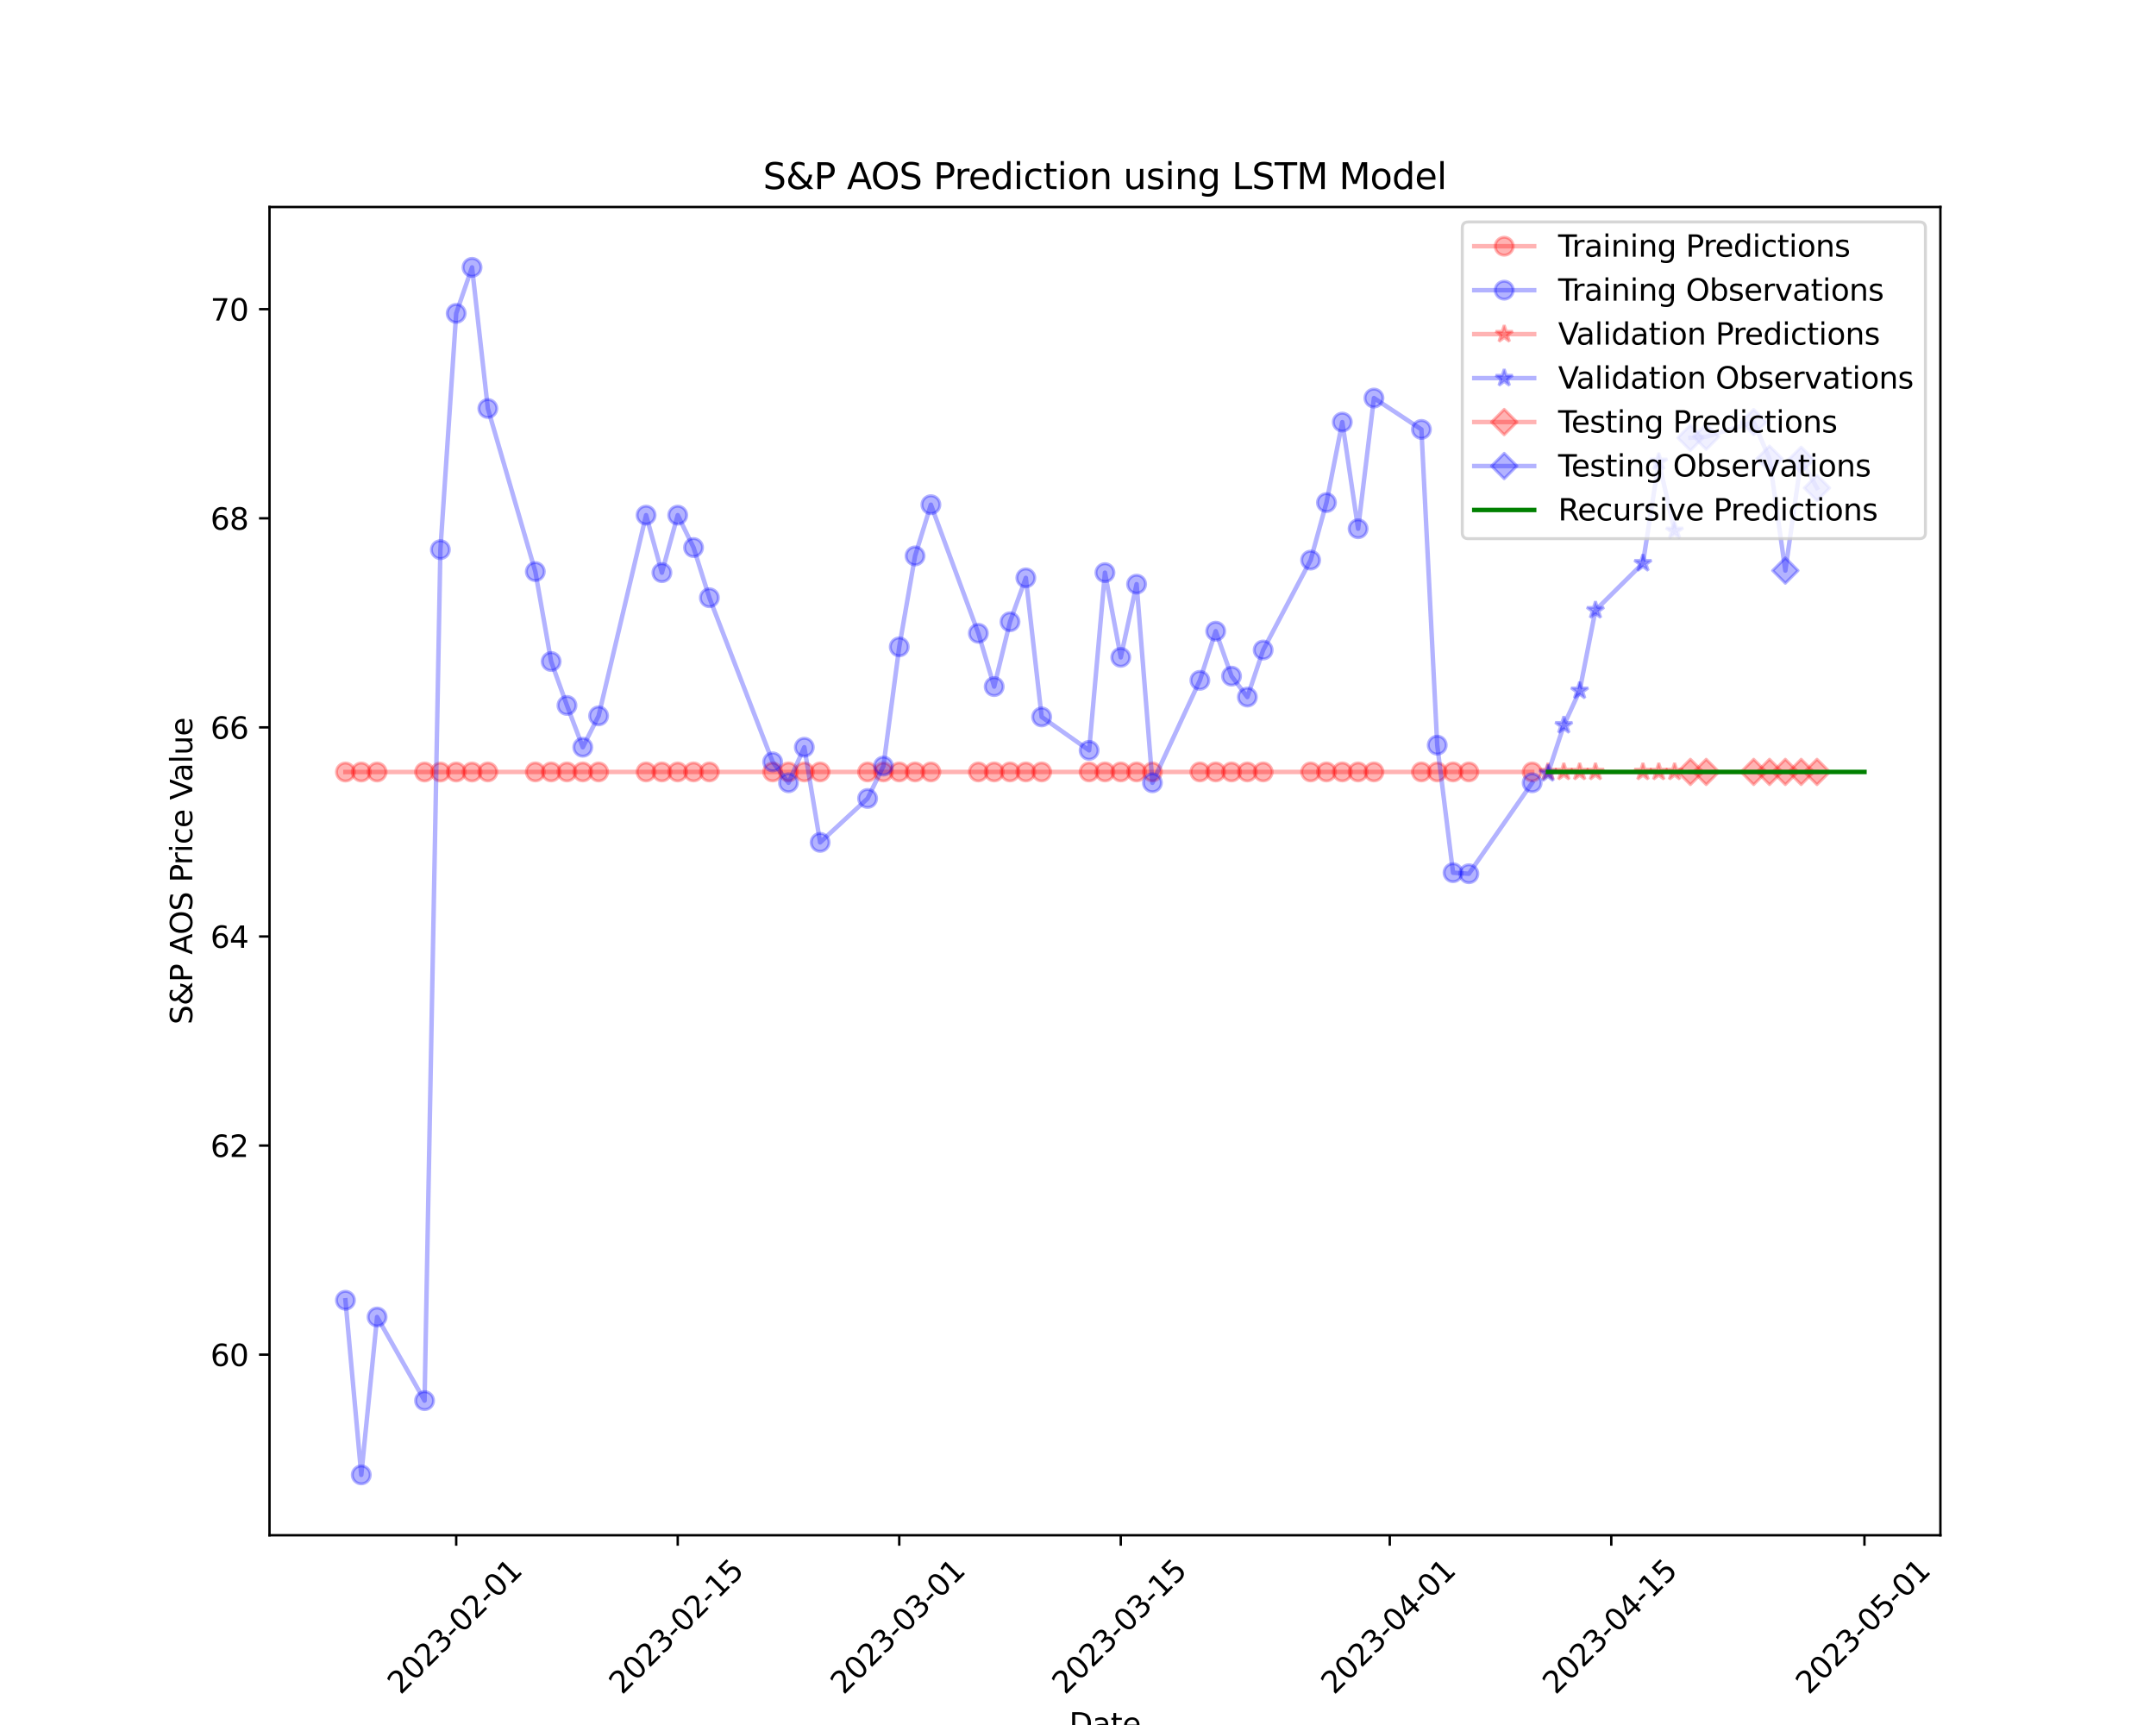 <?xml version="1.0" encoding="utf-8" standalone="no"?>
<!DOCTYPE svg PUBLIC "-//W3C//DTD SVG 1.1//EN"
  "http://www.w3.org/Graphics/SVG/1.1/DTD/svg11.dtd">
<svg xmlns:xlink="http://www.w3.org/1999/xlink" width="720pt" height="576pt" viewBox="0 0 720 576" xmlns="http://www.w3.org/2000/svg" version="1.1">
 <defs>
  <style type="text/css">*{stroke-linejoin: round; stroke-linecap: butt}</style>
 </defs>
 <g id="figure_1">
  <g id="patch_1">
   <path d="M 0 576 
L 720 576 
L 720 0 
L 0 0 
z
" style="fill: #ffffff"/>
  </g>
  <g id="axes_1">
   <g id="patch_2">
    <path d="M 90 512.64 
L 648 512.64 
L 648 69.12 
L 90 69.12 
z
" style="fill: #ffffff"/>
   </g>
   <g id="matplotlib.axis_1">
    <g id="xtick_1">
     <g id="line2d_1">
      <defs>
       <path id="m4e6ec57d0e" d="M 0 0 
L 0 3.5 
" style="stroke: #000000; stroke-width: 0.8"/>
      </defs>
      <g>
       <use xlink:href="#m4e6ec57d0e" x="152.352" y="512.64" style="stroke: #000000; stroke-width: 0.8"/>
      </g>
     </g>
     <g id="text_1">
      <!-- 2023-02-01 -->
      <g transform="translate(133.756 566.107) rotate(-45) scale(0.1 -0.1)">
       <defs>
        <path id="DejaVuSans-32" d="M 1228 531 
L 3431 531 
L 3431 0 
L 469 0 
L 469 531 
Q 828 903 1448 1529 
Q 2069 2156 2228 2338 
Q 2531 2678 2651 2914 
Q 2772 3150 2772 3378 
Q 2772 3750 2511 3984 
Q 2250 4219 1831 4219 
Q 1534 4219 1204 4116 
Q 875 4013 500 3803 
L 500 4441 
Q 881 4594 1212 4672 
Q 1544 4750 1819 4750 
Q 2544 4750 2975 4387 
Q 3406 4025 3406 3419 
Q 3406 3131 3298 2873 
Q 3191 2616 2906 2266 
Q 2828 2175 2409 1742 
Q 1991 1309 1228 531 
z
" transform="scale(0.016)"/>
        <path id="DejaVuSans-30" d="M 2034 4250 
Q 1547 4250 1301 3770 
Q 1056 3291 1056 2328 
Q 1056 1369 1301 889 
Q 1547 409 2034 409 
Q 2525 409 2770 889 
Q 3016 1369 3016 2328 
Q 3016 3291 2770 3770 
Q 2525 4250 2034 4250 
z
M 2034 4750 
Q 2819 4750 3233 4129 
Q 3647 3509 3647 2328 
Q 3647 1150 3233 529 
Q 2819 -91 2034 -91 
Q 1250 -91 836 529 
Q 422 1150 422 2328 
Q 422 3509 836 4129 
Q 1250 4750 2034 4750 
z
" transform="scale(0.016)"/>
        <path id="DejaVuSans-33" d="M 2597 2516 
Q 3050 2419 3304 2112 
Q 3559 1806 3559 1356 
Q 3559 666 3084 287 
Q 2609 -91 1734 -91 
Q 1441 -91 1130 -33 
Q 819 25 488 141 
L 488 750 
Q 750 597 1062 519 
Q 1375 441 1716 441 
Q 2309 441 2620 675 
Q 2931 909 2931 1356 
Q 2931 1769 2642 2001 
Q 2353 2234 1838 2234 
L 1294 2234 
L 1294 2753 
L 1863 2753 
Q 2328 2753 2575 2939 
Q 2822 3125 2822 3475 
Q 2822 3834 2567 4026 
Q 2313 4219 1838 4219 
Q 1578 4219 1281 4162 
Q 984 4106 628 3988 
L 628 4550 
Q 988 4650 1302 4700 
Q 1616 4750 1894 4750 
Q 2613 4750 3031 4423 
Q 3450 4097 3450 3541 
Q 3450 3153 3228 2886 
Q 3006 2619 2597 2516 
z
" transform="scale(0.016)"/>
        <path id="DejaVuSans-2d" d="M 313 2009 
L 1997 2009 
L 1997 1497 
L 313 1497 
L 313 2009 
z
" transform="scale(0.016)"/>
        <path id="DejaVuSans-31" d="M 794 531 
L 1825 531 
L 1825 4091 
L 703 3866 
L 703 4441 
L 1819 4666 
L 2450 4666 
L 2450 531 
L 3481 531 
L 3481 0 
L 794 0 
L 794 531 
z
" transform="scale(0.016)"/>
       </defs>
       <use xlink:href="#DejaVuSans-32"/>
       <use xlink:href="#DejaVuSans-30" x="63.623"/>
       <use xlink:href="#DejaVuSans-32" x="127.246"/>
       <use xlink:href="#DejaVuSans-33" x="190.869"/>
       <use xlink:href="#DejaVuSans-2d" x="254.492"/>
       <use xlink:href="#DejaVuSans-30" x="290.576"/>
       <use xlink:href="#DejaVuSans-32" x="354.199"/>
       <use xlink:href="#DejaVuSans-2d" x="417.822"/>
       <use xlink:href="#DejaVuSans-30" x="453.906"/>
       <use xlink:href="#DejaVuSans-31" x="517.529"/>
      </g>
     </g>
    </g>
    <g id="xtick_2">
     <g id="line2d_2">
      <g>
       <use xlink:href="#m4e6ec57d0e" x="226.33" y="512.64" style="stroke: #000000; stroke-width: 0.8"/>
      </g>
     </g>
     <g id="text_2">
      <!-- 2023-02-15 -->
      <g transform="translate(207.734 566.107) rotate(-45) scale(0.1 -0.1)">
       <defs>
        <path id="DejaVuSans-35" d="M 691 4666 
L 3169 4666 
L 3169 4134 
L 1269 4134 
L 1269 2991 
Q 1406 3038 1543 3061 
Q 1681 3084 1819 3084 
Q 2600 3084 3056 2656 
Q 3513 2228 3513 1497 
Q 3513 744 3044 326 
Q 2575 -91 1722 -91 
Q 1428 -91 1123 -41 
Q 819 9 494 109 
L 494 744 
Q 775 591 1075 516 
Q 1375 441 1709 441 
Q 2250 441 2565 725 
Q 2881 1009 2881 1497 
Q 2881 1984 2565 2268 
Q 2250 2553 1709 2553 
Q 1456 2553 1204 2497 
Q 953 2441 691 2322 
L 691 4666 
z
" transform="scale(0.016)"/>
       </defs>
       <use xlink:href="#DejaVuSans-32"/>
       <use xlink:href="#DejaVuSans-30" x="63.623"/>
       <use xlink:href="#DejaVuSans-32" x="127.246"/>
       <use xlink:href="#DejaVuSans-33" x="190.869"/>
       <use xlink:href="#DejaVuSans-2d" x="254.492"/>
       <use xlink:href="#DejaVuSans-30" x="290.576"/>
       <use xlink:href="#DejaVuSans-32" x="354.199"/>
       <use xlink:href="#DejaVuSans-2d" x="417.822"/>
       <use xlink:href="#DejaVuSans-31" x="453.906"/>
       <use xlink:href="#DejaVuSans-35" x="517.529"/>
      </g>
     </g>
    </g>
    <g id="xtick_3">
     <g id="line2d_3">
      <g>
       <use xlink:href="#m4e6ec57d0e" x="300.307" y="512.64" style="stroke: #000000; stroke-width: 0.8"/>
      </g>
     </g>
     <g id="text_3">
      <!-- 2023-03-01 -->
      <g transform="translate(281.711 566.107) rotate(-45) scale(0.1 -0.1)">
       <use xlink:href="#DejaVuSans-32"/>
       <use xlink:href="#DejaVuSans-30" x="63.623"/>
       <use xlink:href="#DejaVuSans-32" x="127.246"/>
       <use xlink:href="#DejaVuSans-33" x="190.869"/>
       <use xlink:href="#DejaVuSans-2d" x="254.492"/>
       <use xlink:href="#DejaVuSans-30" x="290.576"/>
       <use xlink:href="#DejaVuSans-33" x="354.199"/>
       <use xlink:href="#DejaVuSans-2d" x="417.822"/>
       <use xlink:href="#DejaVuSans-30" x="453.906"/>
       <use xlink:href="#DejaVuSans-31" x="517.529"/>
      </g>
     </g>
    </g>
    <g id="xtick_4">
     <g id="line2d_4">
      <g>
       <use xlink:href="#m4e6ec57d0e" x="374.284" y="512.64" style="stroke: #000000; stroke-width: 0.8"/>
      </g>
     </g>
     <g id="text_4">
      <!-- 2023-03-15 -->
      <g transform="translate(355.688 566.107) rotate(-45) scale(0.1 -0.1)">
       <use xlink:href="#DejaVuSans-32"/>
       <use xlink:href="#DejaVuSans-30" x="63.623"/>
       <use xlink:href="#DejaVuSans-32" x="127.246"/>
       <use xlink:href="#DejaVuSans-33" x="190.869"/>
       <use xlink:href="#DejaVuSans-2d" x="254.492"/>
       <use xlink:href="#DejaVuSans-30" x="290.576"/>
       <use xlink:href="#DejaVuSans-33" x="354.199"/>
       <use xlink:href="#DejaVuSans-2d" x="417.822"/>
       <use xlink:href="#DejaVuSans-31" x="453.906"/>
       <use xlink:href="#DejaVuSans-35" x="517.529"/>
      </g>
     </g>
    </g>
    <g id="xtick_5">
     <g id="line2d_5">
      <g>
       <use xlink:href="#m4e6ec57d0e" x="464.114" y="512.64" style="stroke: #000000; stroke-width: 0.8"/>
      </g>
     </g>
     <g id="text_5">
      <!-- 2023-04-01 -->
      <g transform="translate(445.518 566.107) rotate(-45) scale(0.1 -0.1)">
       <defs>
        <path id="DejaVuSans-34" d="M 2419 4116 
L 825 1625 
L 2419 1625 
L 2419 4116 
z
M 2253 4666 
L 3047 4666 
L 3047 1625 
L 3713 1625 
L 3713 1100 
L 3047 1100 
L 3047 0 
L 2419 0 
L 2419 1100 
L 313 1100 
L 313 1709 
L 2253 4666 
z
" transform="scale(0.016)"/>
       </defs>
       <use xlink:href="#DejaVuSans-32"/>
       <use xlink:href="#DejaVuSans-30" x="63.623"/>
       <use xlink:href="#DejaVuSans-32" x="127.246"/>
       <use xlink:href="#DejaVuSans-33" x="190.869"/>
       <use xlink:href="#DejaVuSans-2d" x="254.492"/>
       <use xlink:href="#DejaVuSans-30" x="290.576"/>
       <use xlink:href="#DejaVuSans-34" x="354.199"/>
       <use xlink:href="#DejaVuSans-2d" x="417.822"/>
       <use xlink:href="#DejaVuSans-30" x="453.906"/>
       <use xlink:href="#DejaVuSans-31" x="517.529"/>
      </g>
     </g>
    </g>
    <g id="xtick_6">
     <g id="line2d_6">
      <g>
       <use xlink:href="#m4e6ec57d0e" x="538.091" y="512.64" style="stroke: #000000; stroke-width: 0.8"/>
      </g>
     </g>
     <g id="text_6">
      <!-- 2023-04-15 -->
      <g transform="translate(519.495 566.107) rotate(-45) scale(0.1 -0.1)">
       <use xlink:href="#DejaVuSans-32"/>
       <use xlink:href="#DejaVuSans-30" x="63.623"/>
       <use xlink:href="#DejaVuSans-32" x="127.246"/>
       <use xlink:href="#DejaVuSans-33" x="190.869"/>
       <use xlink:href="#DejaVuSans-2d" x="254.492"/>
       <use xlink:href="#DejaVuSans-30" x="290.576"/>
       <use xlink:href="#DejaVuSans-34" x="354.199"/>
       <use xlink:href="#DejaVuSans-2d" x="417.822"/>
       <use xlink:href="#DejaVuSans-31" x="453.906"/>
       <use xlink:href="#DejaVuSans-35" x="517.529"/>
      </g>
     </g>
    </g>
    <g id="xtick_7">
     <g id="line2d_7">
      <g>
       <use xlink:href="#m4e6ec57d0e" x="622.636" y="512.64" style="stroke: #000000; stroke-width: 0.8"/>
      </g>
     </g>
     <g id="text_7">
      <!-- 2023-05-01 -->
      <g transform="translate(604.041 566.107) rotate(-45) scale(0.1 -0.1)">
       <use xlink:href="#DejaVuSans-32"/>
       <use xlink:href="#DejaVuSans-30" x="63.623"/>
       <use xlink:href="#DejaVuSans-32" x="127.246"/>
       <use xlink:href="#DejaVuSans-33" x="190.869"/>
       <use xlink:href="#DejaVuSans-2d" x="254.492"/>
       <use xlink:href="#DejaVuSans-30" x="290.576"/>
       <use xlink:href="#DejaVuSans-35" x="354.199"/>
       <use xlink:href="#DejaVuSans-2d" x="417.822"/>
       <use xlink:href="#DejaVuSans-30" x="453.906"/>
       <use xlink:href="#DejaVuSans-31" x="517.529"/>
      </g>
     </g>
    </g>
    <g id="text_8">
     <!-- Date -->
     <g transform="translate(357.049 579.176) scale(0.1 -0.1)">
      <defs>
       <path id="DejaVuSans-44" d="M 1259 4147 
L 1259 519 
L 2022 519 
Q 2988 519 3436 956 
Q 3884 1394 3884 2338 
Q 3884 3275 3436 3711 
Q 2988 4147 2022 4147 
L 1259 4147 
z
M 628 4666 
L 1925 4666 
Q 3281 4666 3915 4102 
Q 4550 3538 4550 2338 
Q 4550 1131 3912 565 
Q 3275 0 1925 0 
L 628 0 
L 628 4666 
z
" transform="scale(0.016)"/>
       <path id="DejaVuSans-61" d="M 2194 1759 
Q 1497 1759 1228 1600 
Q 959 1441 959 1056 
Q 959 750 1161 570 
Q 1363 391 1709 391 
Q 2188 391 2477 730 
Q 2766 1069 2766 1631 
L 2766 1759 
L 2194 1759 
z
M 3341 1997 
L 3341 0 
L 2766 0 
L 2766 531 
Q 2569 213 2275 61 
Q 1981 -91 1556 -91 
Q 1019 -91 701 211 
Q 384 513 384 1019 
Q 384 1609 779 1909 
Q 1175 2209 1959 2209 
L 2766 2209 
L 2766 2266 
Q 2766 2663 2505 2880 
Q 2244 3097 1772 3097 
Q 1472 3097 1187 3025 
Q 903 2953 641 2809 
L 641 3341 
Q 956 3463 1253 3523 
Q 1550 3584 1831 3584 
Q 2591 3584 2966 3190 
Q 3341 2797 3341 1997 
z
" transform="scale(0.016)"/>
       <path id="DejaVuSans-74" d="M 1172 4494 
L 1172 3500 
L 2356 3500 
L 2356 3053 
L 1172 3053 
L 1172 1153 
Q 1172 725 1289 603 
Q 1406 481 1766 481 
L 2356 481 
L 2356 0 
L 1766 0 
Q 1100 0 847 248 
Q 594 497 594 1153 
L 594 3053 
L 172 3053 
L 172 3500 
L 594 3500 
L 594 4494 
L 1172 4494 
z
" transform="scale(0.016)"/>
       <path id="DejaVuSans-65" d="M 3597 1894 
L 3597 1613 
L 953 1613 
Q 991 1019 1311 708 
Q 1631 397 2203 397 
Q 2534 397 2845 478 
Q 3156 559 3463 722 
L 3463 178 
Q 3153 47 2828 -22 
Q 2503 -91 2169 -91 
Q 1331 -91 842 396 
Q 353 884 353 1716 
Q 353 2575 817 3079 
Q 1281 3584 2069 3584 
Q 2775 3584 3186 3129 
Q 3597 2675 3597 1894 
z
M 3022 2063 
Q 3016 2534 2758 2815 
Q 2500 3097 2075 3097 
Q 1594 3097 1305 2825 
Q 1016 2553 972 2059 
L 3022 2063 
z
" transform="scale(0.016)"/>
      </defs>
      <use xlink:href="#DejaVuSans-44"/>
      <use xlink:href="#DejaVuSans-61" x="77.002"/>
      <use xlink:href="#DejaVuSans-74" x="138.281"/>
      <use xlink:href="#DejaVuSans-65" x="177.49"/>
     </g>
    </g>
   </g>
   <g id="matplotlib.axis_2">
    <g id="ytick_1">
     <g id="line2d_8">
      <defs>
       <path id="mf85fe1097b" d="M 0 0 
L -3.5 0 
" style="stroke: #000000; stroke-width: 0.8"/>
      </defs>
      <g>
       <use xlink:href="#mf85fe1097b" x="90" y="452.335" style="stroke: #000000; stroke-width: 0.8"/>
      </g>
     </g>
     <g id="text_9">
      <!-- 60 -->
      <g transform="translate(70.275 456.134) scale(0.1 -0.1)">
       <defs>
        <path id="DejaVuSans-36" d="M 2113 2584 
Q 1688 2584 1439 2293 
Q 1191 2003 1191 1497 
Q 1191 994 1439 701 
Q 1688 409 2113 409 
Q 2538 409 2786 701 
Q 3034 994 3034 1497 
Q 3034 2003 2786 2293 
Q 2538 2584 2113 2584 
z
M 3366 4563 
L 3366 3988 
Q 3128 4100 2886 4159 
Q 2644 4219 2406 4219 
Q 1781 4219 1451 3797 
Q 1122 3375 1075 2522 
Q 1259 2794 1537 2939 
Q 1816 3084 2150 3084 
Q 2853 3084 3261 2657 
Q 3669 2231 3669 1497 
Q 3669 778 3244 343 
Q 2819 -91 2113 -91 
Q 1303 -91 875 529 
Q 447 1150 447 2328 
Q 447 3434 972 4092 
Q 1497 4750 2381 4750 
Q 2619 4750 2861 4703 
Q 3103 4656 3366 4563 
z
" transform="scale(0.016)"/>
       </defs>
       <use xlink:href="#DejaVuSans-36"/>
       <use xlink:href="#DejaVuSans-30" x="63.623"/>
      </g>
     </g>
    </g>
    <g id="ytick_2">
     <g id="line2d_9">
      <g>
       <use xlink:href="#mf85fe1097b" x="90" y="382.516" style="stroke: #000000; stroke-width: 0.8"/>
      </g>
     </g>
     <g id="text_10">
      <!-- 62 -->
      <g transform="translate(70.275 386.316) scale(0.1 -0.1)">
       <use xlink:href="#DejaVuSans-36"/>
       <use xlink:href="#DejaVuSans-32" x="63.623"/>
      </g>
     </g>
    </g>
    <g id="ytick_3">
     <g id="line2d_10">
      <g>
       <use xlink:href="#mf85fe1097b" x="90" y="312.698" style="stroke: #000000; stroke-width: 0.8"/>
      </g>
     </g>
     <g id="text_11">
      <!-- 64 -->
      <g transform="translate(70.275 316.497) scale(0.1 -0.1)">
       <use xlink:href="#DejaVuSans-36"/>
       <use xlink:href="#DejaVuSans-34" x="63.623"/>
      </g>
     </g>
    </g>
    <g id="ytick_4">
     <g id="line2d_11">
      <g>
       <use xlink:href="#mf85fe1097b" x="90" y="242.88" style="stroke: #000000; stroke-width: 0.8"/>
      </g>
     </g>
     <g id="text_12">
      <!-- 66 -->
      <g transform="translate(70.275 246.679) scale(0.1 -0.1)">
       <use xlink:href="#DejaVuSans-36"/>
       <use xlink:href="#DejaVuSans-36" x="63.623"/>
      </g>
     </g>
    </g>
    <g id="ytick_5">
     <g id="line2d_12">
      <g>
       <use xlink:href="#mf85fe1097b" x="90" y="173.062" style="stroke: #000000; stroke-width: 0.8"/>
      </g>
     </g>
     <g id="text_13">
      <!-- 68 -->
      <g transform="translate(70.275 176.861) scale(0.1 -0.1)">
       <defs>
        <path id="DejaVuSans-38" d="M 2034 2216 
Q 1584 2216 1326 1975 
Q 1069 1734 1069 1313 
Q 1069 891 1326 650 
Q 1584 409 2034 409 
Q 2484 409 2743 651 
Q 3003 894 3003 1313 
Q 3003 1734 2745 1975 
Q 2488 2216 2034 2216 
z
M 1403 2484 
Q 997 2584 770 2862 
Q 544 3141 544 3541 
Q 544 4100 942 4425 
Q 1341 4750 2034 4750 
Q 2731 4750 3128 4425 
Q 3525 4100 3525 3541 
Q 3525 3141 3298 2862 
Q 3072 2584 2669 2484 
Q 3125 2378 3379 2068 
Q 3634 1759 3634 1313 
Q 3634 634 3220 271 
Q 2806 -91 2034 -91 
Q 1263 -91 848 271 
Q 434 634 434 1313 
Q 434 1759 690 2068 
Q 947 2378 1403 2484 
z
M 1172 3481 
Q 1172 3119 1398 2916 
Q 1625 2713 2034 2713 
Q 2441 2713 2670 2916 
Q 2900 3119 2900 3481 
Q 2900 3844 2670 4047 
Q 2441 4250 2034 4250 
Q 1625 4250 1398 4047 
Q 1172 3844 1172 3481 
z
" transform="scale(0.016)"/>
       </defs>
       <use xlink:href="#DejaVuSans-36"/>
       <use xlink:href="#DejaVuSans-38" x="63.623"/>
      </g>
     </g>
    </g>
    <g id="ytick_6">
     <g id="line2d_13">
      <g>
       <use xlink:href="#mf85fe1097b" x="90" y="103.244" style="stroke: #000000; stroke-width: 0.8"/>
      </g>
     </g>
     <g id="text_14">
      <!-- 70 -->
      <g transform="translate(70.275 107.043) scale(0.1 -0.1)">
       <defs>
        <path id="DejaVuSans-37" d="M 525 4666 
L 3525 4666 
L 3525 4397 
L 1831 0 
L 1172 0 
L 2766 4134 
L 525 4134 
L 525 4666 
z
" transform="scale(0.016)"/>
       </defs>
       <use xlink:href="#DejaVuSans-37"/>
       <use xlink:href="#DejaVuSans-30" x="63.623"/>
      </g>
     </g>
    </g>
    <g id="text_15">
     <!-- S&amp;P AOS Price Value -->
     <g transform="translate(64.195 342.107) rotate(-90) scale(0.1 -0.1)">
      <defs>
       <path id="DejaVuSans-53" d="M 3425 4513 
L 3425 3897 
Q 3066 4069 2747 4153 
Q 2428 4238 2131 4238 
Q 1616 4238 1336 4038 
Q 1056 3838 1056 3469 
Q 1056 3159 1242 3001 
Q 1428 2844 1947 2747 
L 2328 2669 
Q 3034 2534 3370 2195 
Q 3706 1856 3706 1288 
Q 3706 609 3251 259 
Q 2797 -91 1919 -91 
Q 1588 -91 1214 -16 
Q 841 59 441 206 
L 441 856 
Q 825 641 1194 531 
Q 1563 422 1919 422 
Q 2459 422 2753 634 
Q 3047 847 3047 1241 
Q 3047 1584 2836 1778 
Q 2625 1972 2144 2069 
L 1759 2144 
Q 1053 2284 737 2584 
Q 422 2884 422 3419 
Q 422 4038 858 4394 
Q 1294 4750 2059 4750 
Q 2388 4750 2728 4690 
Q 3069 4631 3425 4513 
z
" transform="scale(0.016)"/>
       <path id="DejaVuSans-26" d="M 1556 2509 
Q 1272 2256 1139 2004 
Q 1006 1753 1006 1478 
Q 1006 1022 1337 719 
Q 1669 416 2169 416 
Q 2466 416 2725 514 
Q 2984 613 3213 813 
L 1556 2509 
z
M 1997 2859 
L 3584 1234 
Q 3769 1513 3872 1830 
Q 3975 2147 3994 2503 
L 4575 2503 
Q 4538 2091 4375 1687 
Q 4213 1284 3922 891 
L 4794 0 
L 4006 0 
L 3559 459 
Q 3234 181 2878 45 
Q 2522 -91 2113 -91 
Q 1359 -91 881 339 
Q 403 769 403 1441 
Q 403 1841 612 2192 
Q 822 2544 1241 2853 
Q 1091 3050 1012 3245 
Q 934 3441 934 3628 
Q 934 4134 1281 4442 
Q 1628 4750 2203 4750 
Q 2463 4750 2720 4694 
Q 2978 4638 3244 4525 
L 3244 3956 
Q 2972 4103 2725 4179 
Q 2478 4256 2266 4256 
Q 1938 4256 1733 4082 
Q 1528 3909 1528 3634 
Q 1528 3475 1620 3314 
Q 1713 3153 1997 2859 
z
" transform="scale(0.016)"/>
       <path id="DejaVuSans-50" d="M 1259 4147 
L 1259 2394 
L 2053 2394 
Q 2494 2394 2734 2622 
Q 2975 2850 2975 3272 
Q 2975 3691 2734 3919 
Q 2494 4147 2053 4147 
L 1259 4147 
z
M 628 4666 
L 2053 4666 
Q 2838 4666 3239 4311 
Q 3641 3956 3641 3272 
Q 3641 2581 3239 2228 
Q 2838 1875 2053 1875 
L 1259 1875 
L 1259 0 
L 628 0 
L 628 4666 
z
" transform="scale(0.016)"/>
       <path id="DejaVuSans-20" transform="scale(0.016)"/>
       <path id="DejaVuSans-41" d="M 2188 4044 
L 1331 1722 
L 3047 1722 
L 2188 4044 
z
M 1831 4666 
L 2547 4666 
L 4325 0 
L 3669 0 
L 3244 1197 
L 1141 1197 
L 716 0 
L 50 0 
L 1831 4666 
z
" transform="scale(0.016)"/>
       <path id="DejaVuSans-4f" d="M 2522 4238 
Q 1834 4238 1429 3725 
Q 1025 3213 1025 2328 
Q 1025 1447 1429 934 
Q 1834 422 2522 422 
Q 3209 422 3611 934 
Q 4013 1447 4013 2328 
Q 4013 3213 3611 3725 
Q 3209 4238 2522 4238 
z
M 2522 4750 
Q 3503 4750 4090 4092 
Q 4678 3434 4678 2328 
Q 4678 1225 4090 567 
Q 3503 -91 2522 -91 
Q 1538 -91 948 565 
Q 359 1222 359 2328 
Q 359 3434 948 4092 
Q 1538 4750 2522 4750 
z
" transform="scale(0.016)"/>
       <path id="DejaVuSans-72" d="M 2631 2963 
Q 2534 3019 2420 3045 
Q 2306 3072 2169 3072 
Q 1681 3072 1420 2755 
Q 1159 2438 1159 1844 
L 1159 0 
L 581 0 
L 581 3500 
L 1159 3500 
L 1159 2956 
Q 1341 3275 1631 3429 
Q 1922 3584 2338 3584 
Q 2397 3584 2469 3576 
Q 2541 3569 2628 3553 
L 2631 2963 
z
" transform="scale(0.016)"/>
       <path id="DejaVuSans-69" d="M 603 3500 
L 1178 3500 
L 1178 0 
L 603 0 
L 603 3500 
z
M 603 4863 
L 1178 4863 
L 1178 4134 
L 603 4134 
L 603 4863 
z
" transform="scale(0.016)"/>
       <path id="DejaVuSans-63" d="M 3122 3366 
L 3122 2828 
Q 2878 2963 2633 3030 
Q 2388 3097 2138 3097 
Q 1578 3097 1268 2742 
Q 959 2388 959 1747 
Q 959 1106 1268 751 
Q 1578 397 2138 397 
Q 2388 397 2633 464 
Q 2878 531 3122 666 
L 3122 134 
Q 2881 22 2623 -34 
Q 2366 -91 2075 -91 
Q 1284 -91 818 406 
Q 353 903 353 1747 
Q 353 2603 823 3093 
Q 1294 3584 2113 3584 
Q 2378 3584 2631 3529 
Q 2884 3475 3122 3366 
z
" transform="scale(0.016)"/>
       <path id="DejaVuSans-56" d="M 1831 0 
L 50 4666 
L 709 4666 
L 2188 738 
L 3669 4666 
L 4325 4666 
L 2547 0 
L 1831 0 
z
" transform="scale(0.016)"/>
       <path id="DejaVuSans-6c" d="M 603 4863 
L 1178 4863 
L 1178 0 
L 603 0 
L 603 4863 
z
" transform="scale(0.016)"/>
       <path id="DejaVuSans-75" d="M 544 1381 
L 544 3500 
L 1119 3500 
L 1119 1403 
Q 1119 906 1312 657 
Q 1506 409 1894 409 
Q 2359 409 2629 706 
Q 2900 1003 2900 1516 
L 2900 3500 
L 3475 3500 
L 3475 0 
L 2900 0 
L 2900 538 
Q 2691 219 2414 64 
Q 2138 -91 1772 -91 
Q 1169 -91 856 284 
Q 544 659 544 1381 
z
M 1991 3584 
L 1991 3584 
z
" transform="scale(0.016)"/>
      </defs>
      <use xlink:href="#DejaVuSans-53"/>
      <use xlink:href="#DejaVuSans-26" x="63.477"/>
      <use xlink:href="#DejaVuSans-50" x="141.455"/>
      <use xlink:href="#DejaVuSans-20" x="201.758"/>
      <use xlink:href="#DejaVuSans-41" x="233.545"/>
      <use xlink:href="#DejaVuSans-4f" x="300.203"/>
      <use xlink:href="#DejaVuSans-53" x="378.914"/>
      <use xlink:href="#DejaVuSans-20" x="442.391"/>
      <use xlink:href="#DejaVuSans-50" x="474.178"/>
      <use xlink:href="#DejaVuSans-72" x="532.73"/>
      <use xlink:href="#DejaVuSans-69" x="573.844"/>
      <use xlink:href="#DejaVuSans-63" x="601.627"/>
      <use xlink:href="#DejaVuSans-65" x="656.607"/>
      <use xlink:href="#DejaVuSans-20" x="718.131"/>
      <use xlink:href="#DejaVuSans-56" x="749.918"/>
      <use xlink:href="#DejaVuSans-61" x="810.576"/>
      <use xlink:href="#DejaVuSans-6c" x="871.855"/>
      <use xlink:href="#DejaVuSans-75" x="899.639"/>
      <use xlink:href="#DejaVuSans-65" x="963.018"/>
     </g>
    </g>
   </g>
   <g id="line2d_14">
    <path d="M 115.364 257.787 
L 120.648 257.782 
L 125.932 257.78 
L 141.784 257.78 
L 147.068 257.789 
L 152.352 257.781 
L 157.636 257.785 
L 162.92 257.759 
L 178.773 257.756 
L 184.057 257.756 
L 189.341 257.757 
L 194.625 257.76 
L 199.909 257.761 
L 215.761 257.763 
L 221.045 257.763 
L 226.33 257.763 
L 231.614 257.759 
L 236.898 257.76 
L 258.034 257.759 
L 263.318 257.759 
L 268.602 257.76 
L 273.886 257.763 
L 289.739 257.764 
L 295.023 257.763 
L 300.307 257.765 
L 305.591 257.764 
L 310.875 257.763 
L 326.727 257.761 
L 332.011 257.76 
L 337.295 257.759 
L 342.58 257.761 
L 347.864 257.762 
L 363.716 257.761 
L 369 257.76 
L 374.284 257.763 
L 379.568 257.763 
L 384.852 257.76 
L 400.705 257.761 
L 405.989 257.76 
L 411.273 257.764 
L 416.557 257.762 
L 421.841 257.761 
L 437.693 257.762 
L 442.977 257.762 
L 448.261 257.761 
L 453.545 257.76 
L 458.83 257.759 
L 474.682 257.757 
L 479.966 257.759 
L 485.25 257.757 
L 490.534 257.757 
L 511.67 257.763 
" clip-path="url(#p3790497bff)" style="fill: none; stroke: #ff0000; stroke-opacity: 0.3; stroke-width: 1.5; stroke-linecap: square"/>
    <defs>
     <path id="mf2dbfeb1f0" d="M 0 3 
C 0.796 3 1.559 2.684 2.121 2.121 
C 2.684 1.559 3 0.796 3 0 
C 3 -0.796 2.684 -1.559 2.121 -2.121 
C 1.559 -2.684 0.796 -3 0 -3 
C -0.796 -3 -1.559 -2.684 -2.121 -2.121 
C -2.684 -1.559 -3 -0.796 -3 0 
C -3 0.796 -2.684 1.559 -2.121 2.121 
C -1.559 2.684 -0.796 3 0 3 
z
" style="stroke: #ff0000; stroke-opacity: 0.3"/>
    </defs>
    <g clip-path="url(#p3790497bff)">
     <use xlink:href="#mf2dbfeb1f0" x="115.364" y="257.787" style="fill: #ff0000; fill-opacity: 0.3; stroke: #ff0000; stroke-opacity: 0.3"/>
     <use xlink:href="#mf2dbfeb1f0" x="120.648" y="257.782" style="fill: #ff0000; fill-opacity: 0.3; stroke: #ff0000; stroke-opacity: 0.3"/>
     <use xlink:href="#mf2dbfeb1f0" x="125.932" y="257.78" style="fill: #ff0000; fill-opacity: 0.3; stroke: #ff0000; stroke-opacity: 0.3"/>
     <use xlink:href="#mf2dbfeb1f0" x="141.784" y="257.78" style="fill: #ff0000; fill-opacity: 0.3; stroke: #ff0000; stroke-opacity: 0.3"/>
     <use xlink:href="#mf2dbfeb1f0" x="147.068" y="257.789" style="fill: #ff0000; fill-opacity: 0.3; stroke: #ff0000; stroke-opacity: 0.3"/>
     <use xlink:href="#mf2dbfeb1f0" x="152.352" y="257.781" style="fill: #ff0000; fill-opacity: 0.3; stroke: #ff0000; stroke-opacity: 0.3"/>
     <use xlink:href="#mf2dbfeb1f0" x="157.636" y="257.785" style="fill: #ff0000; fill-opacity: 0.3; stroke: #ff0000; stroke-opacity: 0.3"/>
     <use xlink:href="#mf2dbfeb1f0" x="162.92" y="257.759" style="fill: #ff0000; fill-opacity: 0.3; stroke: #ff0000; stroke-opacity: 0.3"/>
     <use xlink:href="#mf2dbfeb1f0" x="178.773" y="257.756" style="fill: #ff0000; fill-opacity: 0.3; stroke: #ff0000; stroke-opacity: 0.3"/>
     <use xlink:href="#mf2dbfeb1f0" x="184.057" y="257.756" style="fill: #ff0000; fill-opacity: 0.3; stroke: #ff0000; stroke-opacity: 0.3"/>
     <use xlink:href="#mf2dbfeb1f0" x="189.341" y="257.757" style="fill: #ff0000; fill-opacity: 0.3; stroke: #ff0000; stroke-opacity: 0.3"/>
     <use xlink:href="#mf2dbfeb1f0" x="194.625" y="257.76" style="fill: #ff0000; fill-opacity: 0.3; stroke: #ff0000; stroke-opacity: 0.3"/>
     <use xlink:href="#mf2dbfeb1f0" x="199.909" y="257.761" style="fill: #ff0000; fill-opacity: 0.3; stroke: #ff0000; stroke-opacity: 0.3"/>
     <use xlink:href="#mf2dbfeb1f0" x="215.761" y="257.763" style="fill: #ff0000; fill-opacity: 0.3; stroke: #ff0000; stroke-opacity: 0.3"/>
     <use xlink:href="#mf2dbfeb1f0" x="221.045" y="257.763" style="fill: #ff0000; fill-opacity: 0.3; stroke: #ff0000; stroke-opacity: 0.3"/>
     <use xlink:href="#mf2dbfeb1f0" x="226.33" y="257.763" style="fill: #ff0000; fill-opacity: 0.3; stroke: #ff0000; stroke-opacity: 0.3"/>
     <use xlink:href="#mf2dbfeb1f0" x="231.614" y="257.759" style="fill: #ff0000; fill-opacity: 0.3; stroke: #ff0000; stroke-opacity: 0.3"/>
     <use xlink:href="#mf2dbfeb1f0" x="236.898" y="257.76" style="fill: #ff0000; fill-opacity: 0.3; stroke: #ff0000; stroke-opacity: 0.3"/>
     <use xlink:href="#mf2dbfeb1f0" x="258.034" y="257.759" style="fill: #ff0000; fill-opacity: 0.3; stroke: #ff0000; stroke-opacity: 0.3"/>
     <use xlink:href="#mf2dbfeb1f0" x="263.318" y="257.759" style="fill: #ff0000; fill-opacity: 0.3; stroke: #ff0000; stroke-opacity: 0.3"/>
     <use xlink:href="#mf2dbfeb1f0" x="268.602" y="257.76" style="fill: #ff0000; fill-opacity: 0.3; stroke: #ff0000; stroke-opacity: 0.3"/>
     <use xlink:href="#mf2dbfeb1f0" x="273.886" y="257.763" style="fill: #ff0000; fill-opacity: 0.3; stroke: #ff0000; stroke-opacity: 0.3"/>
     <use xlink:href="#mf2dbfeb1f0" x="289.739" y="257.764" style="fill: #ff0000; fill-opacity: 0.3; stroke: #ff0000; stroke-opacity: 0.3"/>
     <use xlink:href="#mf2dbfeb1f0" x="295.023" y="257.763" style="fill: #ff0000; fill-opacity: 0.3; stroke: #ff0000; stroke-opacity: 0.3"/>
     <use xlink:href="#mf2dbfeb1f0" x="300.307" y="257.765" style="fill: #ff0000; fill-opacity: 0.3; stroke: #ff0000; stroke-opacity: 0.3"/>
     <use xlink:href="#mf2dbfeb1f0" x="305.591" y="257.764" style="fill: #ff0000; fill-opacity: 0.3; stroke: #ff0000; stroke-opacity: 0.3"/>
     <use xlink:href="#mf2dbfeb1f0" x="310.875" y="257.763" style="fill: #ff0000; fill-opacity: 0.3; stroke: #ff0000; stroke-opacity: 0.3"/>
     <use xlink:href="#mf2dbfeb1f0" x="326.727" y="257.761" style="fill: #ff0000; fill-opacity: 0.3; stroke: #ff0000; stroke-opacity: 0.3"/>
     <use xlink:href="#mf2dbfeb1f0" x="332.011" y="257.76" style="fill: #ff0000; fill-opacity: 0.3; stroke: #ff0000; stroke-opacity: 0.3"/>
     <use xlink:href="#mf2dbfeb1f0" x="337.295" y="257.759" style="fill: #ff0000; fill-opacity: 0.3; stroke: #ff0000; stroke-opacity: 0.3"/>
     <use xlink:href="#mf2dbfeb1f0" x="342.58" y="257.761" style="fill: #ff0000; fill-opacity: 0.3; stroke: #ff0000; stroke-opacity: 0.3"/>
     <use xlink:href="#mf2dbfeb1f0" x="347.864" y="257.762" style="fill: #ff0000; fill-opacity: 0.3; stroke: #ff0000; stroke-opacity: 0.3"/>
     <use xlink:href="#mf2dbfeb1f0" x="363.716" y="257.761" style="fill: #ff0000; fill-opacity: 0.3; stroke: #ff0000; stroke-opacity: 0.3"/>
     <use xlink:href="#mf2dbfeb1f0" x="369" y="257.76" style="fill: #ff0000; fill-opacity: 0.3; stroke: #ff0000; stroke-opacity: 0.3"/>
     <use xlink:href="#mf2dbfeb1f0" x="374.284" y="257.763" style="fill: #ff0000; fill-opacity: 0.3; stroke: #ff0000; stroke-opacity: 0.3"/>
     <use xlink:href="#mf2dbfeb1f0" x="379.568" y="257.763" style="fill: #ff0000; fill-opacity: 0.3; stroke: #ff0000; stroke-opacity: 0.3"/>
     <use xlink:href="#mf2dbfeb1f0" x="384.852" y="257.76" style="fill: #ff0000; fill-opacity: 0.3; stroke: #ff0000; stroke-opacity: 0.3"/>
     <use xlink:href="#mf2dbfeb1f0" x="400.705" y="257.761" style="fill: #ff0000; fill-opacity: 0.3; stroke: #ff0000; stroke-opacity: 0.3"/>
     <use xlink:href="#mf2dbfeb1f0" x="405.989" y="257.76" style="fill: #ff0000; fill-opacity: 0.3; stroke: #ff0000; stroke-opacity: 0.3"/>
     <use xlink:href="#mf2dbfeb1f0" x="411.273" y="257.764" style="fill: #ff0000; fill-opacity: 0.3; stroke: #ff0000; stroke-opacity: 0.3"/>
     <use xlink:href="#mf2dbfeb1f0" x="416.557" y="257.762" style="fill: #ff0000; fill-opacity: 0.3; stroke: #ff0000; stroke-opacity: 0.3"/>
     <use xlink:href="#mf2dbfeb1f0" x="421.841" y="257.761" style="fill: #ff0000; fill-opacity: 0.3; stroke: #ff0000; stroke-opacity: 0.3"/>
     <use xlink:href="#mf2dbfeb1f0" x="437.693" y="257.762" style="fill: #ff0000; fill-opacity: 0.3; stroke: #ff0000; stroke-opacity: 0.3"/>
     <use xlink:href="#mf2dbfeb1f0" x="442.977" y="257.762" style="fill: #ff0000; fill-opacity: 0.3; stroke: #ff0000; stroke-opacity: 0.3"/>
     <use xlink:href="#mf2dbfeb1f0" x="448.261" y="257.761" style="fill: #ff0000; fill-opacity: 0.3; stroke: #ff0000; stroke-opacity: 0.3"/>
     <use xlink:href="#mf2dbfeb1f0" x="453.545" y="257.76" style="fill: #ff0000; fill-opacity: 0.3; stroke: #ff0000; stroke-opacity: 0.3"/>
     <use xlink:href="#mf2dbfeb1f0" x="458.83" y="257.759" style="fill: #ff0000; fill-opacity: 0.3; stroke: #ff0000; stroke-opacity: 0.3"/>
     <use xlink:href="#mf2dbfeb1f0" x="474.682" y="257.757" style="fill: #ff0000; fill-opacity: 0.3; stroke: #ff0000; stroke-opacity: 0.3"/>
     <use xlink:href="#mf2dbfeb1f0" x="479.966" y="257.759" style="fill: #ff0000; fill-opacity: 0.3; stroke: #ff0000; stroke-opacity: 0.3"/>
     <use xlink:href="#mf2dbfeb1f0" x="485.25" y="257.757" style="fill: #ff0000; fill-opacity: 0.3; stroke: #ff0000; stroke-opacity: 0.3"/>
     <use xlink:href="#mf2dbfeb1f0" x="490.534" y="257.757" style="fill: #ff0000; fill-opacity: 0.3; stroke: #ff0000; stroke-opacity: 0.3"/>
     <use xlink:href="#mf2dbfeb1f0" x="511.67" y="257.763" style="fill: #ff0000; fill-opacity: 0.3; stroke: #ff0000; stroke-opacity: 0.3"/>
    </g>
   </g>
   <g id="line2d_15">
    <path d="M 115.364 434.182 
L 120.648 492.48 
L 125.932 439.767 
L 141.784 467.694 
L 147.068 183.535 
L 152.352 104.64 
L 157.636 89.28 
L 162.92 136.407 
L 178.773 190.866 
L 184.057 220.887 
L 189.341 235.549 
L 194.625 249.513 
L 199.909 239.04 
L 215.761 172.015 
L 221.045 191.214 
L 226.33 172.015 
L 231.614 182.836 
L 236.898 199.593 
L 258.034 254.4 
L 263.318 261.382 
L 268.602 249.513 
L 273.886 281.28 
L 289.739 266.618 
L 295.023 255.796 
L 300.307 216 
L 305.591 185.629 
L 310.875 168.524 
L 326.727 211.462 
L 332.011 229.265 
L 337.295 207.622 
L 342.58 192.96 
L 347.864 239.389 
L 363.716 250.56 
L 369 191.214 
L 374.284 219.491 
L 379.568 195.054 
L 384.852 261.382 
L 400.705 227.171 
L 405.989 210.764 
L 411.273 225.775 
L 416.557 232.756 
L 421.841 217.047 
L 437.693 187.026 
L 442.977 167.825 
L 448.261 140.946 
L 453.545 176.553 
L 458.83 132.916 
L 474.682 143.389 
L 479.966 248.814 
L 485.25 291.404 
L 490.534 291.753 
L 511.67 261.382 
" clip-path="url(#p3790497bff)" style="fill: none; stroke: #0000ff; stroke-opacity: 0.3; stroke-width: 1.5; stroke-linecap: square"/>
    <defs>
     <path id="mad687364e2" d="M 0 3 
C 0.796 3 1.559 2.684 2.121 2.121 
C 2.684 1.559 3 0.796 3 0 
C 3 -0.796 2.684 -1.559 2.121 -2.121 
C 1.559 -2.684 0.796 -3 0 -3 
C -0.796 -3 -1.559 -2.684 -2.121 -2.121 
C -2.684 -1.559 -3 -0.796 -3 0 
C -3 0.796 -2.684 1.559 -2.121 2.121 
C -1.559 2.684 -0.796 3 0 3 
z
" style="stroke: #0000ff; stroke-opacity: 0.3"/>
    </defs>
    <g clip-path="url(#p3790497bff)">
     <use xlink:href="#mad687364e2" x="115.364" y="434.182" style="fill: #0000ff; fill-opacity: 0.3; stroke: #0000ff; stroke-opacity: 0.3"/>
     <use xlink:href="#mad687364e2" x="120.648" y="492.48" style="fill: #0000ff; fill-opacity: 0.3; stroke: #0000ff; stroke-opacity: 0.3"/>
     <use xlink:href="#mad687364e2" x="125.932" y="439.767" style="fill: #0000ff; fill-opacity: 0.3; stroke: #0000ff; stroke-opacity: 0.3"/>
     <use xlink:href="#mad687364e2" x="141.784" y="467.694" style="fill: #0000ff; fill-opacity: 0.3; stroke: #0000ff; stroke-opacity: 0.3"/>
     <use xlink:href="#mad687364e2" x="147.068" y="183.535" style="fill: #0000ff; fill-opacity: 0.3; stroke: #0000ff; stroke-opacity: 0.3"/>
     <use xlink:href="#mad687364e2" x="152.352" y="104.64" style="fill: #0000ff; fill-opacity: 0.3; stroke: #0000ff; stroke-opacity: 0.3"/>
     <use xlink:href="#mad687364e2" x="157.636" y="89.28" style="fill: #0000ff; fill-opacity: 0.3; stroke: #0000ff; stroke-opacity: 0.3"/>
     <use xlink:href="#mad687364e2" x="162.92" y="136.407" style="fill: #0000ff; fill-opacity: 0.3; stroke: #0000ff; stroke-opacity: 0.3"/>
     <use xlink:href="#mad687364e2" x="178.773" y="190.866" style="fill: #0000ff; fill-opacity: 0.3; stroke: #0000ff; stroke-opacity: 0.3"/>
     <use xlink:href="#mad687364e2" x="184.057" y="220.887" style="fill: #0000ff; fill-opacity: 0.3; stroke: #0000ff; stroke-opacity: 0.3"/>
     <use xlink:href="#mad687364e2" x="189.341" y="235.549" style="fill: #0000ff; fill-opacity: 0.3; stroke: #0000ff; stroke-opacity: 0.3"/>
     <use xlink:href="#mad687364e2" x="194.625" y="249.513" style="fill: #0000ff; fill-opacity: 0.3; stroke: #0000ff; stroke-opacity: 0.3"/>
     <use xlink:href="#mad687364e2" x="199.909" y="239.04" style="fill: #0000ff; fill-opacity: 0.3; stroke: #0000ff; stroke-opacity: 0.3"/>
     <use xlink:href="#mad687364e2" x="215.761" y="172.015" style="fill: #0000ff; fill-opacity: 0.3; stroke: #0000ff; stroke-opacity: 0.3"/>
     <use xlink:href="#mad687364e2" x="221.045" y="191.214" style="fill: #0000ff; fill-opacity: 0.3; stroke: #0000ff; stroke-opacity: 0.3"/>
     <use xlink:href="#mad687364e2" x="226.33" y="172.015" style="fill: #0000ff; fill-opacity: 0.3; stroke: #0000ff; stroke-opacity: 0.3"/>
     <use xlink:href="#mad687364e2" x="231.614" y="182.836" style="fill: #0000ff; fill-opacity: 0.3; stroke: #0000ff; stroke-opacity: 0.3"/>
     <use xlink:href="#mad687364e2" x="236.898" y="199.593" style="fill: #0000ff; fill-opacity: 0.3; stroke: #0000ff; stroke-opacity: 0.3"/>
     <use xlink:href="#mad687364e2" x="258.034" y="254.4" style="fill: #0000ff; fill-opacity: 0.3; stroke: #0000ff; stroke-opacity: 0.3"/>
     <use xlink:href="#mad687364e2" x="263.318" y="261.382" style="fill: #0000ff; fill-opacity: 0.3; stroke: #0000ff; stroke-opacity: 0.3"/>
     <use xlink:href="#mad687364e2" x="268.602" y="249.513" style="fill: #0000ff; fill-opacity: 0.3; stroke: #0000ff; stroke-opacity: 0.3"/>
     <use xlink:href="#mad687364e2" x="273.886" y="281.28" style="fill: #0000ff; fill-opacity: 0.3; stroke: #0000ff; stroke-opacity: 0.3"/>
     <use xlink:href="#mad687364e2" x="289.739" y="266.618" style="fill: #0000ff; fill-opacity: 0.3; stroke: #0000ff; stroke-opacity: 0.3"/>
     <use xlink:href="#mad687364e2" x="295.023" y="255.796" style="fill: #0000ff; fill-opacity: 0.3; stroke: #0000ff; stroke-opacity: 0.3"/>
     <use xlink:href="#mad687364e2" x="300.307" y="216" style="fill: #0000ff; fill-opacity: 0.3; stroke: #0000ff; stroke-opacity: 0.3"/>
     <use xlink:href="#mad687364e2" x="305.591" y="185.629" style="fill: #0000ff; fill-opacity: 0.3; stroke: #0000ff; stroke-opacity: 0.3"/>
     <use xlink:href="#mad687364e2" x="310.875" y="168.524" style="fill: #0000ff; fill-opacity: 0.3; stroke: #0000ff; stroke-opacity: 0.3"/>
     <use xlink:href="#mad687364e2" x="326.727" y="211.462" style="fill: #0000ff; fill-opacity: 0.3; stroke: #0000ff; stroke-opacity: 0.3"/>
     <use xlink:href="#mad687364e2" x="332.011" y="229.265" style="fill: #0000ff; fill-opacity: 0.3; stroke: #0000ff; stroke-opacity: 0.3"/>
     <use xlink:href="#mad687364e2" x="337.295" y="207.622" style="fill: #0000ff; fill-opacity: 0.3; stroke: #0000ff; stroke-opacity: 0.3"/>
     <use xlink:href="#mad687364e2" x="342.58" y="192.96" style="fill: #0000ff; fill-opacity: 0.3; stroke: #0000ff; stroke-opacity: 0.3"/>
     <use xlink:href="#mad687364e2" x="347.864" y="239.389" style="fill: #0000ff; fill-opacity: 0.3; stroke: #0000ff; stroke-opacity: 0.3"/>
     <use xlink:href="#mad687364e2" x="363.716" y="250.56" style="fill: #0000ff; fill-opacity: 0.3; stroke: #0000ff; stroke-opacity: 0.3"/>
     <use xlink:href="#mad687364e2" x="369" y="191.214" style="fill: #0000ff; fill-opacity: 0.3; stroke: #0000ff; stroke-opacity: 0.3"/>
     <use xlink:href="#mad687364e2" x="374.284" y="219.491" style="fill: #0000ff; fill-opacity: 0.3; stroke: #0000ff; stroke-opacity: 0.3"/>
     <use xlink:href="#mad687364e2" x="379.568" y="195.054" style="fill: #0000ff; fill-opacity: 0.3; stroke: #0000ff; stroke-opacity: 0.3"/>
     <use xlink:href="#mad687364e2" x="384.852" y="261.382" style="fill: #0000ff; fill-opacity: 0.3; stroke: #0000ff; stroke-opacity: 0.3"/>
     <use xlink:href="#mad687364e2" x="400.705" y="227.171" style="fill: #0000ff; fill-opacity: 0.3; stroke: #0000ff; stroke-opacity: 0.3"/>
     <use xlink:href="#mad687364e2" x="405.989" y="210.764" style="fill: #0000ff; fill-opacity: 0.3; stroke: #0000ff; stroke-opacity: 0.3"/>
     <use xlink:href="#mad687364e2" x="411.273" y="225.775" style="fill: #0000ff; fill-opacity: 0.3; stroke: #0000ff; stroke-opacity: 0.3"/>
     <use xlink:href="#mad687364e2" x="416.557" y="232.756" style="fill: #0000ff; fill-opacity: 0.3; stroke: #0000ff; stroke-opacity: 0.3"/>
     <use xlink:href="#mad687364e2" x="421.841" y="217.047" style="fill: #0000ff; fill-opacity: 0.3; stroke: #0000ff; stroke-opacity: 0.3"/>
     <use xlink:href="#mad687364e2" x="437.693" y="187.026" style="fill: #0000ff; fill-opacity: 0.3; stroke: #0000ff; stroke-opacity: 0.3"/>
     <use xlink:href="#mad687364e2" x="442.977" y="167.825" style="fill: #0000ff; fill-opacity: 0.3; stroke: #0000ff; stroke-opacity: 0.3"/>
     <use xlink:href="#mad687364e2" x="448.261" y="140.946" style="fill: #0000ff; fill-opacity: 0.3; stroke: #0000ff; stroke-opacity: 0.3"/>
     <use xlink:href="#mad687364e2" x="453.545" y="176.553" style="fill: #0000ff; fill-opacity: 0.3; stroke: #0000ff; stroke-opacity: 0.3"/>
     <use xlink:href="#mad687364e2" x="458.83" y="132.916" style="fill: #0000ff; fill-opacity: 0.3; stroke: #0000ff; stroke-opacity: 0.3"/>
     <use xlink:href="#mad687364e2" x="474.682" y="143.389" style="fill: #0000ff; fill-opacity: 0.3; stroke: #0000ff; stroke-opacity: 0.3"/>
     <use xlink:href="#mad687364e2" x="479.966" y="248.814" style="fill: #0000ff; fill-opacity: 0.3; stroke: #0000ff; stroke-opacity: 0.3"/>
     <use xlink:href="#mad687364e2" x="485.25" y="291.404" style="fill: #0000ff; fill-opacity: 0.3; stroke: #0000ff; stroke-opacity: 0.3"/>
     <use xlink:href="#mad687364e2" x="490.534" y="291.753" style="fill: #0000ff; fill-opacity: 0.3; stroke: #0000ff; stroke-opacity: 0.3"/>
     <use xlink:href="#mad687364e2" x="511.67" y="261.382" style="fill: #0000ff; fill-opacity: 0.3; stroke: #0000ff; stroke-opacity: 0.3"/>
    </g>
   </g>
   <g id="line2d_16">
    <path d="M 516.955 257.766 
L 522.239 257.766 
L 527.523 257.764 
L 532.807 257.764 
L 548.659 257.763 
L 553.943 257.762 
L 559.227 257.76 
" clip-path="url(#p3790497bff)" style="fill: none; stroke: #ff0000; stroke-opacity: 0.3; stroke-width: 1.5; stroke-linecap: square"/>
    <defs>
     <path id="mdee3ae9a6a" d="M 0 -3 
L -0.674 -0.927 
L -2.853 -0.927 
L -1.09 0.354 
L -1.763 2.427 
L -0 1.146 
L 1.763 2.427 
L 1.09 0.354 
L 2.853 -0.927 
L 0.674 -0.927 
z
" style="stroke: #ff0000; stroke-opacity: 0.3; stroke-linejoin: bevel"/>
    </defs>
    <g clip-path="url(#p3790497bff)">
     <use xlink:href="#mdee3ae9a6a" x="516.955" y="257.766" style="fill: #ff0000; fill-opacity: 0.3; stroke: #ff0000; stroke-opacity: 0.3; stroke-linejoin: bevel"/>
     <use xlink:href="#mdee3ae9a6a" x="522.239" y="257.766" style="fill: #ff0000; fill-opacity: 0.3; stroke: #ff0000; stroke-opacity: 0.3; stroke-linejoin: bevel"/>
     <use xlink:href="#mdee3ae9a6a" x="527.523" y="257.764" style="fill: #ff0000; fill-opacity: 0.3; stroke: #ff0000; stroke-opacity: 0.3; stroke-linejoin: bevel"/>
     <use xlink:href="#mdee3ae9a6a" x="532.807" y="257.764" style="fill: #ff0000; fill-opacity: 0.3; stroke: #ff0000; stroke-opacity: 0.3; stroke-linejoin: bevel"/>
     <use xlink:href="#mdee3ae9a6a" x="548.659" y="257.763" style="fill: #ff0000; fill-opacity: 0.3; stroke: #ff0000; stroke-opacity: 0.3; stroke-linejoin: bevel"/>
     <use xlink:href="#mdee3ae9a6a" x="553.943" y="257.762" style="fill: #ff0000; fill-opacity: 0.3; stroke: #ff0000; stroke-opacity: 0.3; stroke-linejoin: bevel"/>
     <use xlink:href="#mdee3ae9a6a" x="559.227" y="257.76" style="fill: #ff0000; fill-opacity: 0.3; stroke: #ff0000; stroke-opacity: 0.3; stroke-linejoin: bevel"/>
    </g>
   </g>
   <g id="line2d_17">
    <path d="M 516.955 258.24 
L 522.239 242.182 
L 527.523 230.662 
L 532.807 203.782 
L 548.659 188.073 
L 553.943 154.211 
L 559.227 177.251 
" clip-path="url(#p3790497bff)" style="fill: none; stroke: #0000ff; stroke-opacity: 0.3; stroke-width: 1.5; stroke-linecap: square"/>
    <defs>
     <path id="me4cec49a35" d="M 0 -3 
L -0.674 -0.927 
L -2.853 -0.927 
L -1.09 0.354 
L -1.763 2.427 
L -0 1.146 
L 1.763 2.427 
L 1.09 0.354 
L 2.853 -0.927 
L 0.674 -0.927 
z
" style="stroke: #0000ff; stroke-opacity: 0.3; stroke-linejoin: bevel"/>
    </defs>
    <g clip-path="url(#p3790497bff)">
     <use xlink:href="#me4cec49a35" x="516.955" y="258.24" style="fill: #0000ff; fill-opacity: 0.3; stroke: #0000ff; stroke-opacity: 0.3; stroke-linejoin: bevel"/>
     <use xlink:href="#me4cec49a35" x="522.239" y="242.182" style="fill: #0000ff; fill-opacity: 0.3; stroke: #0000ff; stroke-opacity: 0.3; stroke-linejoin: bevel"/>
     <use xlink:href="#me4cec49a35" x="527.523" y="230.662" style="fill: #0000ff; fill-opacity: 0.3; stroke: #0000ff; stroke-opacity: 0.3; stroke-linejoin: bevel"/>
     <use xlink:href="#me4cec49a35" x="532.807" y="203.782" style="fill: #0000ff; fill-opacity: 0.3; stroke: #0000ff; stroke-opacity: 0.3; stroke-linejoin: bevel"/>
     <use xlink:href="#me4cec49a35" x="548.659" y="188.073" style="fill: #0000ff; fill-opacity: 0.3; stroke: #0000ff; stroke-opacity: 0.3; stroke-linejoin: bevel"/>
     <use xlink:href="#me4cec49a35" x="553.943" y="154.211" style="fill: #0000ff; fill-opacity: 0.3; stroke: #0000ff; stroke-opacity: 0.3; stroke-linejoin: bevel"/>
     <use xlink:href="#me4cec49a35" x="559.227" y="177.251" style="fill: #0000ff; fill-opacity: 0.3; stroke: #0000ff; stroke-opacity: 0.3; stroke-linejoin: bevel"/>
    </g>
   </g>
   <g id="line2d_18">
    <path d="M 564.511 257.76 
L 569.795 257.758 
L 585.648 257.759 
L 590.932 257.758 
L 596.216 257.758 
L 601.5 257.757 
L 606.784 257.758 
" clip-path="url(#p3790497bff)" style="fill: none; stroke: #ff0000; stroke-opacity: 0.3; stroke-width: 1.5; stroke-linecap: square"/>
    <defs>
     <path id="md8647e6377" d="M -0 4.243 
L 4.243 0 
L 0 -4.243 
L -4.243 -0 
z
" style="stroke: #ff0000; stroke-opacity: 0.3; stroke-linejoin: miter"/>
    </defs>
    <g clip-path="url(#p3790497bff)">
     <use xlink:href="#md8647e6377" x="564.511" y="257.76" style="fill: #ff0000; fill-opacity: 0.3; stroke: #ff0000; stroke-opacity: 0.3; stroke-linejoin: miter"/>
     <use xlink:href="#md8647e6377" x="569.795" y="257.758" style="fill: #ff0000; fill-opacity: 0.3; stroke: #ff0000; stroke-opacity: 0.3; stroke-linejoin: miter"/>
     <use xlink:href="#md8647e6377" x="585.648" y="257.759" style="fill: #ff0000; fill-opacity: 0.3; stroke: #ff0000; stroke-opacity: 0.3; stroke-linejoin: miter"/>
     <use xlink:href="#md8647e6377" x="590.932" y="257.758" style="fill: #ff0000; fill-opacity: 0.3; stroke: #ff0000; stroke-opacity: 0.3; stroke-linejoin: miter"/>
     <use xlink:href="#md8647e6377" x="596.216" y="257.758" style="fill: #ff0000; fill-opacity: 0.3; stroke: #ff0000; stroke-opacity: 0.3; stroke-linejoin: miter"/>
     <use xlink:href="#md8647e6377" x="601.5" y="257.757" style="fill: #ff0000; fill-opacity: 0.3; stroke: #ff0000; stroke-opacity: 0.3; stroke-linejoin: miter"/>
     <use xlink:href="#md8647e6377" x="606.784" y="257.758" style="fill: #ff0000; fill-opacity: 0.3; stroke: #ff0000; stroke-opacity: 0.3; stroke-linejoin: miter"/>
    </g>
   </g>
   <g id="line2d_19">
    <path d="M 564.511 146.182 
L 569.795 145.833 
L 585.648 140.946 
L 590.932 153.164 
L 596.216 190.516 
L 601.5 153.513 
L 606.784 162.938 
" clip-path="url(#p3790497bff)" style="fill: none; stroke: #0000ff; stroke-opacity: 0.3; stroke-width: 1.5; stroke-linecap: square"/>
    <defs>
     <path id="me93210cf61" d="M -0 4.243 
L 4.243 0 
L 0 -4.243 
L -4.243 -0 
z
" style="stroke: #0000ff; stroke-opacity: 0.3; stroke-linejoin: miter"/>
    </defs>
    <g clip-path="url(#p3790497bff)">
     <use xlink:href="#me93210cf61" x="564.511" y="146.182" style="fill: #0000ff; fill-opacity: 0.3; stroke: #0000ff; stroke-opacity: 0.3; stroke-linejoin: miter"/>
     <use xlink:href="#me93210cf61" x="569.795" y="145.833" style="fill: #0000ff; fill-opacity: 0.3; stroke: #0000ff; stroke-opacity: 0.3; stroke-linejoin: miter"/>
     <use xlink:href="#me93210cf61" x="585.648" y="140.946" style="fill: #0000ff; fill-opacity: 0.3; stroke: #0000ff; stroke-opacity: 0.3; stroke-linejoin: miter"/>
     <use xlink:href="#me93210cf61" x="590.932" y="153.164" style="fill: #0000ff; fill-opacity: 0.3; stroke: #0000ff; stroke-opacity: 0.3; stroke-linejoin: miter"/>
     <use xlink:href="#me93210cf61" x="596.216" y="190.516" style="fill: #0000ff; fill-opacity: 0.3; stroke: #0000ff; stroke-opacity: 0.3; stroke-linejoin: miter"/>
     <use xlink:href="#me93210cf61" x="601.5" y="153.513" style="fill: #0000ff; fill-opacity: 0.3; stroke: #0000ff; stroke-opacity: 0.3; stroke-linejoin: miter"/>
     <use xlink:href="#me93210cf61" x="606.784" y="162.938" style="fill: #0000ff; fill-opacity: 0.3; stroke: #0000ff; stroke-opacity: 0.3; stroke-linejoin: miter"/>
    </g>
   </g>
   <g id="line2d_20">
    <path d="M 516.955 257.763 
L 522.239 257.763 
L 527.523 257.763 
L 532.807 257.763 
L 548.659 257.763 
L 553.943 257.763 
L 559.227 257.763 
L 564.511 257.763 
L 569.795 257.763 
L 585.648 257.763 
L 590.932 257.763 
L 596.216 257.763 
L 601.5 257.763 
L 606.784 257.763 
L 612.068 257.763 
L 617.352 257.763 
L 622.636 257.763 
" clip-path="url(#p3790497bff)" style="fill: none; stroke: #008000; stroke-width: 1.5; stroke-linecap: square"/>
   </g>
   <g id="patch_3">
    <path d="M 90 512.64 
L 90 69.12 
" style="fill: none; stroke: #000000; stroke-width: 0.8; stroke-linejoin: miter; stroke-linecap: square"/>
   </g>
   <g id="patch_4">
    <path d="M 648 512.64 
L 648 69.12 
" style="fill: none; stroke: #000000; stroke-width: 0.8; stroke-linejoin: miter; stroke-linecap: square"/>
   </g>
   <g id="patch_5">
    <path d="M 90 512.64 
L 648 512.64 
" style="fill: none; stroke: #000000; stroke-width: 0.8; stroke-linejoin: miter; stroke-linecap: square"/>
   </g>
   <g id="patch_6">
    <path d="M 90 69.12 
L 648 69.12 
" style="fill: none; stroke: #000000; stroke-width: 0.8; stroke-linejoin: miter; stroke-linecap: square"/>
   </g>
   <g id="text_16">
    <!-- S&amp;P AOS Prediction using LSTM Model -->
    <g transform="translate(254.808 63.12) scale(0.12 -0.12)">
     <defs>
      <path id="DejaVuSans-64" d="M 2906 2969 
L 2906 4863 
L 3481 4863 
L 3481 0 
L 2906 0 
L 2906 525 
Q 2725 213 2448 61 
Q 2172 -91 1784 -91 
Q 1150 -91 751 415 
Q 353 922 353 1747 
Q 353 2572 751 3078 
Q 1150 3584 1784 3584 
Q 2172 3584 2448 3432 
Q 2725 3281 2906 2969 
z
M 947 1747 
Q 947 1113 1208 752 
Q 1469 391 1925 391 
Q 2381 391 2643 752 
Q 2906 1113 2906 1747 
Q 2906 2381 2643 2742 
Q 2381 3103 1925 3103 
Q 1469 3103 1208 2742 
Q 947 2381 947 1747 
z
" transform="scale(0.016)"/>
      <path id="DejaVuSans-6f" d="M 1959 3097 
Q 1497 3097 1228 2736 
Q 959 2375 959 1747 
Q 959 1119 1226 758 
Q 1494 397 1959 397 
Q 2419 397 2687 759 
Q 2956 1122 2956 1747 
Q 2956 2369 2687 2733 
Q 2419 3097 1959 3097 
z
M 1959 3584 
Q 2709 3584 3137 3096 
Q 3566 2609 3566 1747 
Q 3566 888 3137 398 
Q 2709 -91 1959 -91 
Q 1206 -91 779 398 
Q 353 888 353 1747 
Q 353 2609 779 3096 
Q 1206 3584 1959 3584 
z
" transform="scale(0.016)"/>
      <path id="DejaVuSans-6e" d="M 3513 2113 
L 3513 0 
L 2938 0 
L 2938 2094 
Q 2938 2591 2744 2837 
Q 2550 3084 2163 3084 
Q 1697 3084 1428 2787 
Q 1159 2491 1159 1978 
L 1159 0 
L 581 0 
L 581 3500 
L 1159 3500 
L 1159 2956 
Q 1366 3272 1645 3428 
Q 1925 3584 2291 3584 
Q 2894 3584 3203 3211 
Q 3513 2838 3513 2113 
z
" transform="scale(0.016)"/>
      <path id="DejaVuSans-73" d="M 2834 3397 
L 2834 2853 
Q 2591 2978 2328 3040 
Q 2066 3103 1784 3103 
Q 1356 3103 1142 2972 
Q 928 2841 928 2578 
Q 928 2378 1081 2264 
Q 1234 2150 1697 2047 
L 1894 2003 
Q 2506 1872 2764 1633 
Q 3022 1394 3022 966 
Q 3022 478 2636 193 
Q 2250 -91 1575 -91 
Q 1294 -91 989 -36 
Q 684 19 347 128 
L 347 722 
Q 666 556 975 473 
Q 1284 391 1588 391 
Q 1994 391 2212 530 
Q 2431 669 2431 922 
Q 2431 1156 2273 1281 
Q 2116 1406 1581 1522 
L 1381 1569 
Q 847 1681 609 1914 
Q 372 2147 372 2553 
Q 372 3047 722 3315 
Q 1072 3584 1716 3584 
Q 2034 3584 2315 3537 
Q 2597 3491 2834 3397 
z
" transform="scale(0.016)"/>
      <path id="DejaVuSans-67" d="M 2906 1791 
Q 2906 2416 2648 2759 
Q 2391 3103 1925 3103 
Q 1463 3103 1205 2759 
Q 947 2416 947 1791 
Q 947 1169 1205 825 
Q 1463 481 1925 481 
Q 2391 481 2648 825 
Q 2906 1169 2906 1791 
z
M 3481 434 
Q 3481 -459 3084 -895 
Q 2688 -1331 1869 -1331 
Q 1566 -1331 1297 -1286 
Q 1028 -1241 775 -1147 
L 775 -588 
Q 1028 -725 1275 -790 
Q 1522 -856 1778 -856 
Q 2344 -856 2625 -561 
Q 2906 -266 2906 331 
L 2906 616 
Q 2728 306 2450 153 
Q 2172 0 1784 0 
Q 1141 0 747 490 
Q 353 981 353 1791 
Q 353 2603 747 3093 
Q 1141 3584 1784 3584 
Q 2172 3584 2450 3431 
Q 2728 3278 2906 2969 
L 2906 3500 
L 3481 3500 
L 3481 434 
z
" transform="scale(0.016)"/>
      <path id="DejaVuSans-4c" d="M 628 4666 
L 1259 4666 
L 1259 531 
L 3531 531 
L 3531 0 
L 628 0 
L 628 4666 
z
" transform="scale(0.016)"/>
      <path id="DejaVuSans-54" d="M -19 4666 
L 3928 4666 
L 3928 4134 
L 2272 4134 
L 2272 0 
L 1638 0 
L 1638 4134 
L -19 4134 
L -19 4666 
z
" transform="scale(0.016)"/>
      <path id="DejaVuSans-4d" d="M 628 4666 
L 1569 4666 
L 2759 1491 
L 3956 4666 
L 4897 4666 
L 4897 0 
L 4281 0 
L 4281 4097 
L 3078 897 
L 2444 897 
L 1241 4097 
L 1241 0 
L 628 0 
L 628 4666 
z
" transform="scale(0.016)"/>
     </defs>
     <use xlink:href="#DejaVuSans-53"/>
     <use xlink:href="#DejaVuSans-26" x="63.477"/>
     <use xlink:href="#DejaVuSans-50" x="141.455"/>
     <use xlink:href="#DejaVuSans-20" x="201.758"/>
     <use xlink:href="#DejaVuSans-41" x="233.545"/>
     <use xlink:href="#DejaVuSans-4f" x="300.203"/>
     <use xlink:href="#DejaVuSans-53" x="378.914"/>
     <use xlink:href="#DejaVuSans-20" x="442.391"/>
     <use xlink:href="#DejaVuSans-50" x="474.178"/>
     <use xlink:href="#DejaVuSans-72" x="532.73"/>
     <use xlink:href="#DejaVuSans-65" x="571.594"/>
     <use xlink:href="#DejaVuSans-64" x="633.117"/>
     <use xlink:href="#DejaVuSans-69" x="696.594"/>
     <use xlink:href="#DejaVuSans-63" x="724.377"/>
     <use xlink:href="#DejaVuSans-74" x="779.357"/>
     <use xlink:href="#DejaVuSans-69" x="818.566"/>
     <use xlink:href="#DejaVuSans-6f" x="846.35"/>
     <use xlink:href="#DejaVuSans-6e" x="907.531"/>
     <use xlink:href="#DejaVuSans-20" x="970.91"/>
     <use xlink:href="#DejaVuSans-75" x="1002.697"/>
     <use xlink:href="#DejaVuSans-73" x="1066.076"/>
     <use xlink:href="#DejaVuSans-69" x="1118.176"/>
     <use xlink:href="#DejaVuSans-6e" x="1145.959"/>
     <use xlink:href="#DejaVuSans-67" x="1209.338"/>
     <use xlink:href="#DejaVuSans-20" x="1272.814"/>
     <use xlink:href="#DejaVuSans-4c" x="1304.602"/>
     <use xlink:href="#DejaVuSans-53" x="1360.314"/>
     <use xlink:href="#DejaVuSans-54" x="1423.791"/>
     <use xlink:href="#DejaVuSans-4d" x="1484.875"/>
     <use xlink:href="#DejaVuSans-20" x="1571.154"/>
     <use xlink:href="#DejaVuSans-4d" x="1602.941"/>
     <use xlink:href="#DejaVuSans-6f" x="1689.221"/>
     <use xlink:href="#DejaVuSans-64" x="1750.402"/>
     <use xlink:href="#DejaVuSans-65" x="1813.879"/>
     <use xlink:href="#DejaVuSans-6c" x="1875.402"/>
    </g>
   </g>
   <g id="legend_1">
    <g id="patch_7">
     <path d="M 490.336 179.867 
L 641 179.867 
Q 643 179.867 643 177.867 
L 643 76.12 
Q 643 74.12 641 74.12 
L 490.336 74.12 
Q 488.336 74.12 488.336 76.12 
L 488.336 177.867 
Q 488.336 179.867 490.336 179.867 
z
" style="fill: #ffffff; opacity: 0.8; stroke: #cccccc; stroke-linejoin: miter"/>
    </g>
    <g id="line2d_21">
     <path d="M 492.336 82.218 
L 502.336 82.218 
L 512.336 82.218 
" style="fill: none; stroke: #ff0000; stroke-opacity: 0.3; stroke-width: 1.5; stroke-linecap: square"/>
     <g>
      <use xlink:href="#mf2dbfeb1f0" x="502.336" y="82.218" style="fill: #ff0000; fill-opacity: 0.3; stroke: #ff0000; stroke-opacity: 0.3"/>
     </g>
    </g>
    <g id="text_17">
     <!-- Training Predictions -->
     <g transform="translate(520.336 85.718) scale(0.1 -0.1)">
      <use xlink:href="#DejaVuSans-54"/>
      <use xlink:href="#DejaVuSans-72" x="46.334"/>
      <use xlink:href="#DejaVuSans-61" x="87.447"/>
      <use xlink:href="#DejaVuSans-69" x="148.727"/>
      <use xlink:href="#DejaVuSans-6e" x="176.51"/>
      <use xlink:href="#DejaVuSans-69" x="239.889"/>
      <use xlink:href="#DejaVuSans-6e" x="267.672"/>
      <use xlink:href="#DejaVuSans-67" x="331.051"/>
      <use xlink:href="#DejaVuSans-20" x="394.527"/>
      <use xlink:href="#DejaVuSans-50" x="426.314"/>
      <use xlink:href="#DejaVuSans-72" x="484.867"/>
      <use xlink:href="#DejaVuSans-65" x="523.73"/>
      <use xlink:href="#DejaVuSans-64" x="585.254"/>
      <use xlink:href="#DejaVuSans-69" x="648.73"/>
      <use xlink:href="#DejaVuSans-63" x="676.514"/>
      <use xlink:href="#DejaVuSans-74" x="731.494"/>
      <use xlink:href="#DejaVuSans-69" x="770.703"/>
      <use xlink:href="#DejaVuSans-6f" x="798.486"/>
      <use xlink:href="#DejaVuSans-6e" x="859.668"/>
      <use xlink:href="#DejaVuSans-73" x="923.047"/>
     </g>
    </g>
    <g id="line2d_22">
     <path d="M 492.336 96.897 
L 502.336 96.897 
L 512.336 96.897 
" style="fill: none; stroke: #0000ff; stroke-opacity: 0.3; stroke-width: 1.5; stroke-linecap: square"/>
     <g>
      <use xlink:href="#mad687364e2" x="502.336" y="96.897" style="fill: #0000ff; fill-opacity: 0.3; stroke: #0000ff; stroke-opacity: 0.3"/>
     </g>
    </g>
    <g id="text_18">
     <!-- Training Observations -->
     <g transform="translate(520.336 100.397) scale(0.1 -0.1)">
      <defs>
       <path id="DejaVuSans-62" d="M 3116 1747 
Q 3116 2381 2855 2742 
Q 2594 3103 2138 3103 
Q 1681 3103 1420 2742 
Q 1159 2381 1159 1747 
Q 1159 1113 1420 752 
Q 1681 391 2138 391 
Q 2594 391 2855 752 
Q 3116 1113 3116 1747 
z
M 1159 2969 
Q 1341 3281 1617 3432 
Q 1894 3584 2278 3584 
Q 2916 3584 3314 3078 
Q 3713 2572 3713 1747 
Q 3713 922 3314 415 
Q 2916 -91 2278 -91 
Q 1894 -91 1617 61 
Q 1341 213 1159 525 
L 1159 0 
L 581 0 
L 581 4863 
L 1159 4863 
L 1159 2969 
z
" transform="scale(0.016)"/>
       <path id="DejaVuSans-76" d="M 191 3500 
L 800 3500 
L 1894 563 
L 2988 3500 
L 3597 3500 
L 2284 0 
L 1503 0 
L 191 3500 
z
" transform="scale(0.016)"/>
      </defs>
      <use xlink:href="#DejaVuSans-54"/>
      <use xlink:href="#DejaVuSans-72" x="46.334"/>
      <use xlink:href="#DejaVuSans-61" x="87.447"/>
      <use xlink:href="#DejaVuSans-69" x="148.727"/>
      <use xlink:href="#DejaVuSans-6e" x="176.51"/>
      <use xlink:href="#DejaVuSans-69" x="239.889"/>
      <use xlink:href="#DejaVuSans-6e" x="267.672"/>
      <use xlink:href="#DejaVuSans-67" x="331.051"/>
      <use xlink:href="#DejaVuSans-20" x="394.527"/>
      <use xlink:href="#DejaVuSans-4f" x="426.314"/>
      <use xlink:href="#DejaVuSans-62" x="505.025"/>
      <use xlink:href="#DejaVuSans-73" x="568.502"/>
      <use xlink:href="#DejaVuSans-65" x="620.602"/>
      <use xlink:href="#DejaVuSans-72" x="682.125"/>
      <use xlink:href="#DejaVuSans-76" x="723.238"/>
      <use xlink:href="#DejaVuSans-61" x="782.418"/>
      <use xlink:href="#DejaVuSans-74" x="843.697"/>
      <use xlink:href="#DejaVuSans-69" x="882.906"/>
      <use xlink:href="#DejaVuSans-6f" x="910.689"/>
      <use xlink:href="#DejaVuSans-6e" x="971.871"/>
      <use xlink:href="#DejaVuSans-73" x="1035.25"/>
     </g>
    </g>
    <g id="line2d_23">
     <path d="M 492.336 111.575 
L 502.336 111.575 
L 512.336 111.575 
" style="fill: none; stroke: #ff0000; stroke-opacity: 0.3; stroke-width: 1.5; stroke-linecap: square"/>
     <g>
      <use xlink:href="#mdee3ae9a6a" x="502.336" y="111.575" style="fill: #ff0000; fill-opacity: 0.3; stroke: #ff0000; stroke-opacity: 0.3; stroke-linejoin: bevel"/>
     </g>
    </g>
    <g id="text_19">
     <!-- Validation Predictions -->
     <g transform="translate(520.336 115.075) scale(0.1 -0.1)">
      <use xlink:href="#DejaVuSans-56"/>
      <use xlink:href="#DejaVuSans-61" x="60.658"/>
      <use xlink:href="#DejaVuSans-6c" x="121.938"/>
      <use xlink:href="#DejaVuSans-69" x="149.721"/>
      <use xlink:href="#DejaVuSans-64" x="177.504"/>
      <use xlink:href="#DejaVuSans-61" x="240.98"/>
      <use xlink:href="#DejaVuSans-74" x="302.26"/>
      <use xlink:href="#DejaVuSans-69" x="341.469"/>
      <use xlink:href="#DejaVuSans-6f" x="369.252"/>
      <use xlink:href="#DejaVuSans-6e" x="430.434"/>
      <use xlink:href="#DejaVuSans-20" x="493.812"/>
      <use xlink:href="#DejaVuSans-50" x="525.6"/>
      <use xlink:href="#DejaVuSans-72" x="584.152"/>
      <use xlink:href="#DejaVuSans-65" x="623.016"/>
      <use xlink:href="#DejaVuSans-64" x="684.539"/>
      <use xlink:href="#DejaVuSans-69" x="748.016"/>
      <use xlink:href="#DejaVuSans-63" x="775.799"/>
      <use xlink:href="#DejaVuSans-74" x="830.779"/>
      <use xlink:href="#DejaVuSans-69" x="869.988"/>
      <use xlink:href="#DejaVuSans-6f" x="897.771"/>
      <use xlink:href="#DejaVuSans-6e" x="958.953"/>
      <use xlink:href="#DejaVuSans-73" x="1022.332"/>
     </g>
    </g>
    <g id="line2d_24">
     <path d="M 492.336 126.253 
L 502.336 126.253 
L 512.336 126.253 
" style="fill: none; stroke: #0000ff; stroke-opacity: 0.3; stroke-width: 1.5; stroke-linecap: square"/>
     <g>
      <use xlink:href="#me4cec49a35" x="502.336" y="126.253" style="fill: #0000ff; fill-opacity: 0.3; stroke: #0000ff; stroke-opacity: 0.3; stroke-linejoin: bevel"/>
     </g>
    </g>
    <g id="text_20">
     <!-- Validation Observations -->
     <g transform="translate(520.336 129.753) scale(0.1 -0.1)">
      <use xlink:href="#DejaVuSans-56"/>
      <use xlink:href="#DejaVuSans-61" x="60.658"/>
      <use xlink:href="#DejaVuSans-6c" x="121.938"/>
      <use xlink:href="#DejaVuSans-69" x="149.721"/>
      <use xlink:href="#DejaVuSans-64" x="177.504"/>
      <use xlink:href="#DejaVuSans-61" x="240.98"/>
      <use xlink:href="#DejaVuSans-74" x="302.26"/>
      <use xlink:href="#DejaVuSans-69" x="341.469"/>
      <use xlink:href="#DejaVuSans-6f" x="369.252"/>
      <use xlink:href="#DejaVuSans-6e" x="430.434"/>
      <use xlink:href="#DejaVuSans-20" x="493.812"/>
      <use xlink:href="#DejaVuSans-4f" x="525.6"/>
      <use xlink:href="#DejaVuSans-62" x="604.311"/>
      <use xlink:href="#DejaVuSans-73" x="667.787"/>
      <use xlink:href="#DejaVuSans-65" x="719.887"/>
      <use xlink:href="#DejaVuSans-72" x="781.41"/>
      <use xlink:href="#DejaVuSans-76" x="822.523"/>
      <use xlink:href="#DejaVuSans-61" x="881.703"/>
      <use xlink:href="#DejaVuSans-74" x="942.982"/>
      <use xlink:href="#DejaVuSans-69" x="982.191"/>
      <use xlink:href="#DejaVuSans-6f" x="1009.975"/>
      <use xlink:href="#DejaVuSans-6e" x="1071.156"/>
      <use xlink:href="#DejaVuSans-73" x="1134.535"/>
     </g>
    </g>
    <g id="line2d_25">
     <path d="M 492.336 140.931 
L 502.336 140.931 
L 512.336 140.931 
" style="fill: none; stroke: #ff0000; stroke-opacity: 0.3; stroke-width: 1.5; stroke-linecap: square"/>
     <g>
      <use xlink:href="#md8647e6377" x="502.336" y="140.931" style="fill: #ff0000; fill-opacity: 0.3; stroke: #ff0000; stroke-opacity: 0.3; stroke-linejoin: miter"/>
     </g>
    </g>
    <g id="text_21">
     <!-- Testing Predictions -->
     <g transform="translate(520.336 144.431) scale(0.1 -0.1)">
      <use xlink:href="#DejaVuSans-54"/>
      <use xlink:href="#DejaVuSans-65" x="44.084"/>
      <use xlink:href="#DejaVuSans-73" x="105.607"/>
      <use xlink:href="#DejaVuSans-74" x="157.707"/>
      <use xlink:href="#DejaVuSans-69" x="196.916"/>
      <use xlink:href="#DejaVuSans-6e" x="224.699"/>
      <use xlink:href="#DejaVuSans-67" x="288.078"/>
      <use xlink:href="#DejaVuSans-20" x="351.555"/>
      <use xlink:href="#DejaVuSans-50" x="383.342"/>
      <use xlink:href="#DejaVuSans-72" x="441.895"/>
      <use xlink:href="#DejaVuSans-65" x="480.758"/>
      <use xlink:href="#DejaVuSans-64" x="542.281"/>
      <use xlink:href="#DejaVuSans-69" x="605.758"/>
      <use xlink:href="#DejaVuSans-63" x="633.541"/>
      <use xlink:href="#DejaVuSans-74" x="688.521"/>
      <use xlink:href="#DejaVuSans-69" x="727.73"/>
      <use xlink:href="#DejaVuSans-6f" x="755.514"/>
      <use xlink:href="#DejaVuSans-6e" x="816.695"/>
      <use xlink:href="#DejaVuSans-73" x="880.074"/>
     </g>
    </g>
    <g id="line2d_26">
     <path d="M 492.336 155.609 
L 502.336 155.609 
L 512.336 155.609 
" style="fill: none; stroke: #0000ff; stroke-opacity: 0.3; stroke-width: 1.5; stroke-linecap: square"/>
     <g>
      <use xlink:href="#me93210cf61" x="502.336" y="155.609" style="fill: #0000ff; fill-opacity: 0.3; stroke: #0000ff; stroke-opacity: 0.3; stroke-linejoin: miter"/>
     </g>
    </g>
    <g id="text_22">
     <!-- Testing Observations -->
     <g transform="translate(520.336 159.109) scale(0.1 -0.1)">
      <use xlink:href="#DejaVuSans-54"/>
      <use xlink:href="#DejaVuSans-65" x="44.084"/>
      <use xlink:href="#DejaVuSans-73" x="105.607"/>
      <use xlink:href="#DejaVuSans-74" x="157.707"/>
      <use xlink:href="#DejaVuSans-69" x="196.916"/>
      <use xlink:href="#DejaVuSans-6e" x="224.699"/>
      <use xlink:href="#DejaVuSans-67" x="288.078"/>
      <use xlink:href="#DejaVuSans-20" x="351.555"/>
      <use xlink:href="#DejaVuSans-4f" x="383.342"/>
      <use xlink:href="#DejaVuSans-62" x="462.053"/>
      <use xlink:href="#DejaVuSans-73" x="525.529"/>
      <use xlink:href="#DejaVuSans-65" x="577.629"/>
      <use xlink:href="#DejaVuSans-72" x="639.152"/>
      <use xlink:href="#DejaVuSans-76" x="680.266"/>
      <use xlink:href="#DejaVuSans-61" x="739.445"/>
      <use xlink:href="#DejaVuSans-74" x="800.725"/>
      <use xlink:href="#DejaVuSans-69" x="839.934"/>
      <use xlink:href="#DejaVuSans-6f" x="867.717"/>
      <use xlink:href="#DejaVuSans-6e" x="928.898"/>
      <use xlink:href="#DejaVuSans-73" x="992.277"/>
     </g>
    </g>
    <g id="line2d_27">
     <path d="M 492.336 170.287 
L 502.336 170.287 
L 512.336 170.287 
" style="fill: none; stroke: #008000; stroke-width: 1.5; stroke-linecap: square"/>
    </g>
    <g id="text_23">
     <!-- Recursive Predictions -->
     <g transform="translate(520.336 173.787) scale(0.1 -0.1)">
      <defs>
       <path id="DejaVuSans-52" d="M 2841 2188 
Q 3044 2119 3236 1894 
Q 3428 1669 3622 1275 
L 4263 0 
L 3584 0 
L 2988 1197 
Q 2756 1666 2539 1819 
Q 2322 1972 1947 1972 
L 1259 1972 
L 1259 0 
L 628 0 
L 628 4666 
L 2053 4666 
Q 2853 4666 3247 4331 
Q 3641 3997 3641 3322 
Q 3641 2881 3436 2590 
Q 3231 2300 2841 2188 
z
M 1259 4147 
L 1259 2491 
L 2053 2491 
Q 2509 2491 2742 2702 
Q 2975 2913 2975 3322 
Q 2975 3731 2742 3939 
Q 2509 4147 2053 4147 
L 1259 4147 
z
" transform="scale(0.016)"/>
      </defs>
      <use xlink:href="#DejaVuSans-52"/>
      <use xlink:href="#DejaVuSans-65" x="64.982"/>
      <use xlink:href="#DejaVuSans-63" x="126.506"/>
      <use xlink:href="#DejaVuSans-75" x="181.486"/>
      <use xlink:href="#DejaVuSans-72" x="244.865"/>
      <use xlink:href="#DejaVuSans-73" x="285.979"/>
      <use xlink:href="#DejaVuSans-69" x="338.078"/>
      <use xlink:href="#DejaVuSans-76" x="365.861"/>
      <use xlink:href="#DejaVuSans-65" x="425.041"/>
      <use xlink:href="#DejaVuSans-20" x="486.564"/>
      <use xlink:href="#DejaVuSans-50" x="518.352"/>
      <use xlink:href="#DejaVuSans-72" x="576.904"/>
      <use xlink:href="#DejaVuSans-65" x="615.768"/>
      <use xlink:href="#DejaVuSans-64" x="677.291"/>
      <use xlink:href="#DejaVuSans-69" x="740.768"/>
      <use xlink:href="#DejaVuSans-63" x="768.551"/>
      <use xlink:href="#DejaVuSans-74" x="823.531"/>
      <use xlink:href="#DejaVuSans-69" x="862.74"/>
      <use xlink:href="#DejaVuSans-6f" x="890.523"/>
      <use xlink:href="#DejaVuSans-6e" x="951.705"/>
      <use xlink:href="#DejaVuSans-73" x="1015.084"/>
     </g>
    </g>
   </g>
  </g>
 </g>
 <defs>
  <clipPath id="p3790497bff">
   <rect x="90" y="69.12" width="558" height="443.52"/>
  </clipPath>
 </defs>
</svg>
